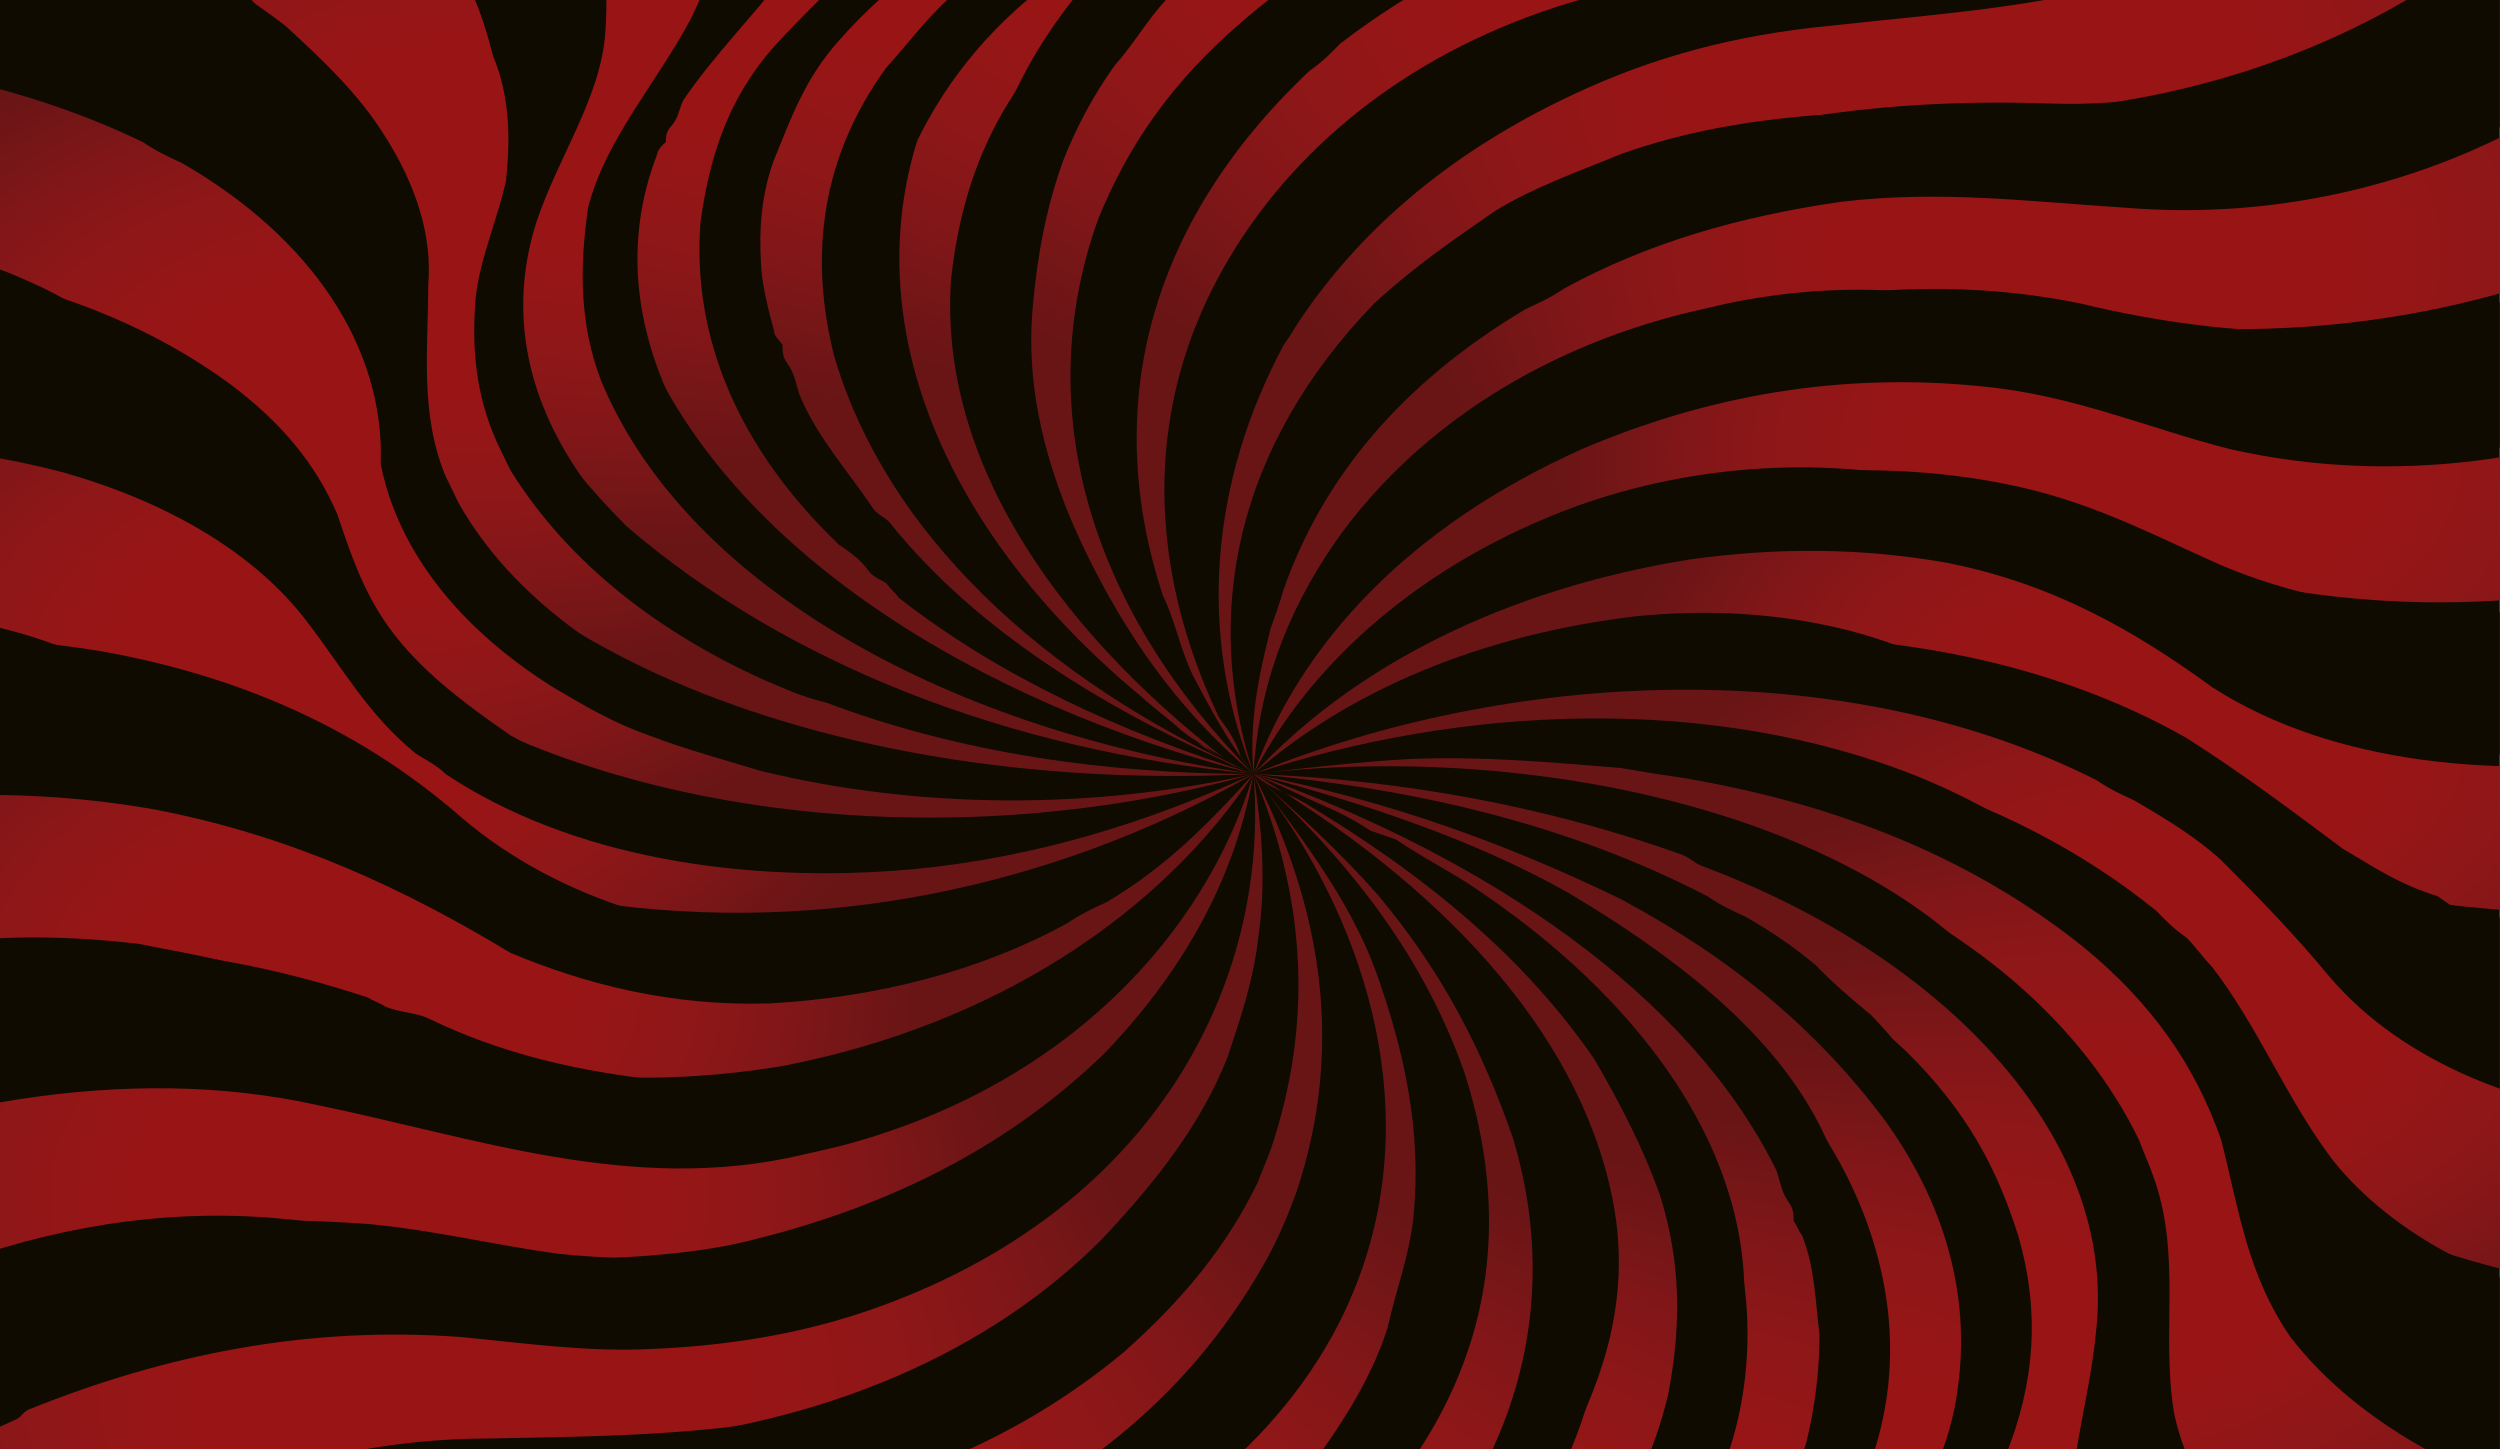 <?xml version="1.0" encoding="utf-8"?>
<!-- Generator: Adobe Illustrator 25.2.0, SVG Export Plug-In . SVG Version: 6.00 Build 0)  -->
<svg version="1.1" xmlns="http://www.w3.org/2000/svg" xmlns:xlink="http://www.w3.org/1999/xlink" x="0px" y="0px"
	 viewBox="0 0 1749.45 1014.13" style="enable-background:new 0 0 1749.45 1014.13;" xml:space="preserve">
<rect x="0" y="0" width="1749.45" height="1014.13" fill="#808080" stroke="none"/>
<style type="text/css">
	.st0{display:none;}
	.st1{display:inline;}
	.st2{display:inline;clip-path:url(#SVGID_2_);fill:#FFFFFF;}
	.st3{display:inline;clip-path:url(#SVGID_2_);}
	.st4{fill:#FFFFFF;}
	.st5{clip-path:url(#SVGID_4_);}
	.st6{fill:#A51E1E;}
	.st7{fill:#100B00;}
	.st8{clip-path:url(#SVGID_6_);}
	.st9{fill:url(#SVGID_7_);}
	.st10{fill:url(#SVGID_8_);}
	.st11{fill:url(#SVGID_9_);}
	.st12{fill:url(#SVGID_10_);}
	.st13{fill:url(#SVGID_11_);}
	.st14{fill:url(#SVGID_12_);}
	.st15{fill:url(#SVGID_13_);}
	.st16{fill:url(#SVGID_14_);}
	.st17{fill:url(#SVGID_15_);}
	.st18{fill:url(#SVGID_16_);}
	.st19{fill:url(#SVGID_17_);}
	.st20{fill:url(#SVGID_18_);}
	.st21{fill:url(#SVGID_19_);}
	.st22{fill:url(#SVGID_20_);}
	.st23{fill:url(#SVGID_21_);}
	.st24{fill:url(#SVGID_22_);}
	.st25{fill:url(#SVGID_23_);}
	.st26{fill:url(#SVGID_24_);}
	.st27{fill:url(#SVGID_25_);}
	.st28{fill:url(#SVGID_26_);}
	.st29{fill:url(#SVGID_27_);}
	.st30{fill:url(#SVGID_28_);}
	.st31{fill:url(#SVGID_29_);}
	.st32{fill:url(#SVGID_30_);}
	.st33{fill:url(#SVGID_31_);}
</style>
<g id="beige">
</g>
<g id="Layer_1">
	<g class="st0">
		<defs>
			<circle id="SVGID_1_" cx="-4004.23" cy="474.09" r="306.14"/>
		</defs>
		<use xlink:href="#SVGID_1_"  style="display:inline;overflow:visible;fill:#FFFFFF;"/>
		<clipPath id="SVGID_2_" class="st1">
			<use xlink:href="#SVGID_1_"  style="overflow:visible;"/>
		</clipPath>
		<circle class="st2" cx="-4004.23" cy="474.09" r="362.57"/>
		<g class="st3">
			<g>
				<path class="st4" d="M-3642.1,452.45c0.59,15.33,0.59,30.65,0,45.98c-2.35,1.7-4.12,5.11-6.47,7.66
					c-25.89,29.8-55.91,47.68-88.27,47.68c-11.18-0.85-22.36-1.7-33.54-6.81c-14.12-6.81-27.66-16.18-38.84-30.65
					c-2.94-4.26-5.88-8.51-8.83-12.77c-5.3-9.37-9.42-18.73-13.53-28.95c-7.65-17.03-17.07-28.95-28.84-40.02
					c-14.12-12.77-30.01-17.88-45.9-19.58c-36.49-2.55-71.21,22.14-97.69,57.9c2.94-4.26,5.3-8.51,8.83-12.77
					c2.35-2.55,4.12-5.11,6.47-7.66c38.84-46.83,93.57-64.71,139.47-28.1c7.06,5.96,14.12,12.77,20.01,21.29
					c7.06,11.07,12.36,22.14,18.83,33.21c20.01,34.91,51.2,47.68,81.21,43.42C-3695.06,517.16-3664.46,489.91-3642.1,452.45
					L-3642.1,452.45z"/>
			</g>
			<g>
				<path class="st4" d="M-3642.1,453.3c-33.54,49.38-83.56,78.33-132.41,60.45c-2.35-0.85-4.12-1.7-6.47-2.55
					c-11.77-5.96-21.77-13.62-31.78-23.84c-13.53-14.47-21.77-33.21-32.95-50.23c-9.42-13.62-21.19-22.99-33.54-28.95
					c-24.13-11.07-49.43-6.81-72.38,7.66c-6.47,4.26-12.36,8.51-18.83,14.47c-12.95,12.77-24.13,26.39-33.54,44.27
					c1.18-3.41,2.94-6.81,5.3-9.37c1.18-1.7,1.18-3.41,2.35-5.11c28.84-47.68,70.03-76.63,114.16-68.12
					c14.71,3.41,27.07,10.22,40.02,22.14c10.59,10.22,17.07,22.99,25.3,35.76c24.13,35.76,58.85,46.83,92.39,35.76
					c31.19-11.07,58.26-35.76,77.09-71.52c1.18,1.7,1.77,4.26,1.77,6.81c0,1.7,0,2.55,0,4.26
					C-3643.86,434.57-3643.28,443.93-3642.1,453.3L-3642.1,453.3z"/>
			</g>
			<g>
				<path class="st4" d="M-3642.1,499.28c-1.18,17.03-2.94,34.06-6.47,51.09c-27.66,27.25-60.61,43.42-94.74,38.31
					c-30.01-5.11-58.26-26.39-74.74-64.71c-1.18-2.55-1.77-5.11-2.94-7.66c-7.65-27.25-20.01-49.38-37.07-65.56
					c-22.36-19.58-47.08-26.39-72.38-22.14c-12.36,2.55-24.13,7.66-35.9,13.62c-4.71,2.55-9.42,5.11-14.12,9.37
					c-8.24,8.51-17.07,12.77-23.54,22.99c21.19-27.25,46.49-45.13,75.32-52.79c1.18,0,2.94,0,4.12,0
					c40.02-9.37,80.62,10.22,105.93,57.05c9.42,17.88,16.48,36.61,28.84,51.09c9.42,10.22,18.83,17.03,30.01,22.14
					c12.95,5.11,25.89,6.81,39.43,4.26s26.48-7.66,38.84-16.18C-3666.81,529.08-3653.87,515.45-3642.1,499.28L-3642.1,499.28z"/>
			</g>
			<g>
				<path class="st4" d="M-3647.4,412.43c-5.88,8.51-11.77,17.03-18.24,25.54c-7.06,8.51-14.71,16.18-22.95,22.99
					c-18.83,15.33-38.84,23.84-60.02,25.54c-19.42,1.7-37.66-5.11-55.32-16.18c-2.94-1.7-5.3-5.11-8.24-6.81
					c-4.71-3.41-8.83-8.51-12.95-13.62c-9.42-11.07-15.89-23.84-25.3-34.91c-4.71-5.11-9.42-8.51-14.12-12.77
					c-17.65-12.77-37.07-15.33-57.08-10.22c-34.72,10.22-63.56,40.87-82.39,82.59c12.36-28.95,28.25-54.49,49.43-71.52
					c1.18-0.85,1.77-2.55,2.94-3.41c7.65-5.11,14.12-11.07,22.36-14.47c2.35-0.85,4.12-0.85,6.47-2.55
					c1.18-0.85,2.35-0.85,3.53-0.85c1.18-0.85,1.77-1.7,2.94-1.7c23.54-6.81,46.49-3.41,67.67,11.92
					c12.36,9.37,21.19,23.84,32.37,36.61c28.25,32.35,65.91,35.76,98.28,17.03c22.95-13.62,42.96-34.06,58.26-63.86
					c1.18-1.7,1.77-2.55,2.94-4.26c1.77,5.96,3.53,11.07,4.71,17.03c0,0.85,1.18,1.7,1.18,2.55c0.59,3.41,1.18,5.96,1.77,9.37
					C-3648.57,408.17-3647.4,409.87-3647.4,412.43L-3647.4,412.43z"/>
			</g>
			<g>
				<path class="st4" d="M-3647.98,547.81c-2.94,18.73-8.24,35.76-13.53,52.79c-13.53,11.07-28.25,17.88-44.14,22.14
					c-19.42,5.11-37.66,3.41-55.91-4.26c-25.3-11.07-47.08-33.21-59.44-67.26c-5.3-15.33-8.24-31.5-14.71-46.83
					c-5.3-12.77-11.77-22.99-20.01-32.35c-11.77-13.62-24.13-22.14-38.84-28.1c-38.25-13.62-77.68-0.85-109.46,30.65
					c12.95-15.33,28.25-25.54,44.14-33.21c15.89-7.66,32.37-11.92,48.84-10.22c9.42,0.85,18.83,2.55,28.25,5.96
					c6.47,2.55,12.95,5.96,18.83,10.22c4.71,4.26,10,6.81,14.71,11.92c4.71,4.26,8.83,9.37,12.95,14.47
					c2.94,4.26,5.88,8.51,8.83,13.62c2.94,4.26,4.71,9.37,7.06,14.47c5.88,12.77,10,23.84,15.3,36.61
					c13.53,28.95,33.54,45.13,56.49,50.23c2.94,0.85,6.47,1.7,9.42,2.55c8.83,0.85,17.07,0,25.89-0.85
					c5.88-0.85,10.59-3.41,16.48-5.96C-3678.58,577.61-3662.7,564.84-3647.98,547.81L-3647.98,547.81z"/>
			</g>
			<g>
				<path class="st4" d="M-3658.58,371.56c-8.24,16.18-17.07,29.8-28.84,41.72c-1.18,1.7-1.77,3.41-2.94,4.26
					c-4.71,3.41-8.24,8.51-12.95,11.92s-8.83,6.81-13.53,10.22c-18.83,11.07-38.25,17.88-58.26,15.33
					c-18.24-2.55-35.9-10.22-51.79-26.39c-11.77-11.92-20.6-25.54-32.37-35.76c-7.65-6.81-15.3-9.37-23.54-12.77
					c-11.77-4.26-22.95-2.55-34.72-0.85c-4.12,0.85-8.24,2.55-12.36,4.26c-32.37,14.47-58.26,48.53-74.15,91.1
					c2.94-9.37,6.47-17.03,10.59-25.54c0.59-1.7,1.18-3.41,1.77-5.11c17.07-32.35,37.07-57.9,62.97-71.52
					c24.13-12.77,50.02-13.62,74.15,0c5.3,3.41,10.59,7.66,15.89,11.92c8.24,8.51,14.71,17.88,23.54,24.69
					c40.02,32.35,88.86,13.62,121.23-30.65c1.77-2.55,2.94-5.11,5.3-7.66c1.18-0.85,1.77-2.55,2.35-4.26
					c1.18-0.85,1.77-1.7,2.94-3.41c4.12-7.66,8.24-14.47,11.77-22.99C-3667.4,351.13-3662.11,360.49-3658.58,371.56L-3658.58,371.56
					z"/>
			</g>
			<g>
				<path class="st4" d="M-3660.34,595.49h0.59c-1.18,2.55-1.77,5.96-2.94,9.37c-5.3,15.33-11.77,29.8-18.24,43.42
					c-24.72,11.92-50.61,16.18-77.09,7.66c-2.35-0.85-4.12-1.7-6.47-2.55c-29.42-12.77-54.73-41.72-65.91-83.44
					c-2.35-9.37-4.12-18.73-5.88-28.95c-2.35-9.37-5.3-17.88-8.83-26.39c-2.94-5.96-5.3-11.92-8.83-17.03
					c-1.18-1.7-2.94-3.41-4.12-5.96c-11.77-15.33-24.72-28.1-39.43-34.91c-8.83-3.41-17.65-5.96-26.48-7.66
					c-15.89-1.7-31.19,0-47.08,5.96c-11.77,5.11-22.95,10.22-32.95,19.58c2.35-2.55,4.71-4.26,7.65-5.96
					c1.18-0.85,2.35-2.55,3.53-3.41c2.35-1.7,5.3-3.41,7.65-5.11c2.35-0.85,5.3-2.55,7.65-4.26c26.48-14.47,54.14-17.88,82.39-8.51
					c24.72,9.37,45.31,26.39,61.2,56.2c8.83,17.03,14.12,35.76,20.01,54.49c7.06,19.58,17.07,34.06,30.01,46.83
					c10,8.51,19.42,14.47,30.6,17.88c27.66,8.51,54.73,1.7,79.44-17.03c1.18-0.85,2.35-0.85,3.53-1.7
					C-3666.81,600.6-3663.28,598.89-3660.34,595.49L-3660.34,595.49z"/>
			</g>
			<g>
				<path class="st4" d="M-3673.88,331.54c-14.12,29.8-31.78,55.34-54.14,73.22c-1.18,0.85-2.35,0.85-3.53,1.7
					c-20.6,16.18-43.55,20.43-65.91,17.03c-7.65-0.85-14.71-4.26-21.77-7.66c-15.3-7.66-27.07-22.99-41.19-35.76
					c-10.59-9.37-22.36-12.77-34.72-14.47c-22.95-1.7-44.72,7.66-63.56,27.25c-1.77,2.55-2.94,4.26-5.3,5.96
					c-1.18,0.85-1.77,2.55-2.35,3.41c-1.18,0.85-1.77,1.7-2.94,2.55c-15.3,19.58-26.48,43.42-34.72,69.82
					c14.12-55.34,44.72-103.02,84.74-120.05c2.35-0.85,4.12-1.7,6.47-2.55c22.95-7.66,45.9-3.41,66.5,11.92
					c1.77,1.7,3.53,2.55,5.3,4.26c23.54,24.69,51.79,31.5,78.86,20.43c30.6-13.62,55.91-44.27,71.21-84.29
					c0.59,1.7,1.77,2.55,2.94,4.26c1.18,2.55,2.35,4.26,3.53,6.81c0.59,0.85,1.18,0.85,1.77,1.7
					C-3679.76,322.18-3676.82,327.29-3673.88,331.54L-3673.88,331.54z"/>
			</g>
			<g>
				<path class="st4" d="M-3678,639.76c-7.65,19.58-17.65,35.76-28.25,51.94c-30.6,7.66-62.97,4.26-91.21-20.43
					c-15.89-13.62-28.25-32.35-37.07-55.34c-7.06-19.58-8.83-40.02-12.95-61.3c-5.88-33.21-21.19-58.75-41.78-75.78
					c-32.37-26.39-69.44-27.25-103.57-11.07c-2.35,1.7-4.71,3.41-7.65,4.26c-1.18,0.85-2.35,1.7-3.53,2.55
					c6.47-5.11,12.95-8.51,19.42-11.92c5.3-2.55,10.59-3.41,15.89-5.96c36.49-11.92,72.97-3.41,103.57,28.95
					c1.77,2.55,3.53,4.26,5.3,5.96c11.18,14.47,20.01,31.5,26.48,51.09c5.88,19.58,8.24,39.17,16.48,57.9
					c5.88,11.92,11.18,21.29,18.83,29.8c11.77,12.77,23.54,21.29,38.25,24.69c1.77,0.85,3.53,2.55,5.88,2.55
					C-3727.43,662.75-3701.53,656.79-3678,639.76L-3678,639.76z"/>
			</g>
			<g>
				<path class="st4" d="M-3695.06,293.23c-7.06,22.99-18.24,41.72-31.78,58.75c-1.18,1.7-1.18,3.41-2.35,4.26
					c-18.24,20.43-38.25,34.91-60.61,39.17c-12.95,2.55-25.89,1.7-38.25-3.41c-5.88-2.55-11.77-5.11-17.65-9.37
					c-8.83-6.81-16.48-14.47-25.3-20.43c-1.77-0.85-3.53-0.85-5.3-2.55c-1.18-0.85-1.77-0.85-2.94-0.85
					c-0.59-0.85-1.77-1.7-2.35-1.7c-17.65-6.81-35.31-4.26-51.79,4.26c-34.72,18.73-59.44,63.01-70.62,113.24
					c3.53-19.58,9.42-36.61,15.89-54.49c1.18-3.41,2.94-5.96,4.12-9.37c18.83-39.17,43.55-65.56,75.91-74.08
					c14.71-3.41,29.42-2.55,43.55,3.41c11.18,5.11,21.19,14.47,32.37,19.58c24.72,10.22,50.02,3.41,71.79-15.33
					c20.6-18.73,35.31-44.27,45.31-74.93C-3708.6,277.05-3702.12,285.56-3695.06,293.23L-3695.06,293.23z"/>
			</g>
			<g>
				<path class="st4" d="M-3701.53,681.48c-10,18.73-22.36,34.06-35.31,47.68c-41.78,2.55-85.33-21.29-107.69-75.78
					c-0.59-2.55-1.77-5.11-2.94-7.66c-3.53-9.37-5.3-19.58-7.65-29.8c-2.94-17.03-1.77-33.21-4.71-50.23
					c-8.83-47.68-35.31-80.89-67.09-93.66c-2.35-0.85-4.12-1.7-6.47-2.55c-24.13-7.66-48.25-5.96-70.62,5.11
					c32.37-17.88,70.03-19.58,102.39,0.85c2.35,1.7,4.12,2.55,6.47,4.26c11.77,9.37,22.36,20.43,31.78,34.91
					c15.3,25.54,21.77,55.34,27.07,88.55c1.18,11.07,4.71,19.58,8.83,28.95c6.47,13.62,12.95,23.84,22.36,33.21
					c14.71,14.47,29.42,22.99,46.49,25.54C-3739.2,693.4-3719.78,690.85-3701.53,681.48L-3701.53,681.48z"/>
			</g>
			<g>
				<path class="st4" d="M-3720.37,257.47c-14.71,53.64-45.31,98.77-87.09,110.69c-1.18,0-2.35,0-3.53,0
					c-14.71,4.26-29.42,2.55-43.55-4.26c-12.95-6.81-24.13-17.03-37.66-20.43c-11.77-1.7-22.95-1.7-34.13,2.55
					c-41.19,17.03-69.44,69.82-77.68,128.57c4.71-48.53,21.77-91.96,48.84-123.46c7.65-7.66,15.3-13.62,23.54-19.58
					c8.83-5.96,18.83-8.51,28.25-9.37c15.3-2.55,30.6,0.85,45.31,8.51c19.42,11.07,40.02,8.51,58.85-3.41
					c0.59-0.85,1.77-1.7,2.35-2.55c25.89-17.03,44.14-51.94,53.55-89.4C-3735.67,242.99-3728.02,250.66-3720.37,257.47
					L-3720.37,257.47z"/>
			</g>
			<g>
				<path class="st4" d="M-3729.78,718.95c-12.36,16.18-26.48,29.8-41.19,41.72c-50.02-5.96-98.86-60.45-102.39-136.23
					c0.59-26.39,0.59-52.79-8.24-77.48c-3.53-8.51-6.47-17.03-11.18-24.69c-5.88-8.51-11.18-16.18-18.24-23.84
					c-28.25-27.25-61.2-34.06-92.98-23.84c27.66-11.07,57.67-8.51,84.74,5.96c2.35,1.7,4.12,2.55,6.47,4.26
					c17.07,11.92,31.78,28.95,42.96,52.79c7.65,16.18,11.77,32.35,13.53,50.23c2.94,26.39,4.12,51.94,14.71,74.93
					c13.53,28.95,32.37,45.98,54.73,54.49C-3768.03,724.06-3748.61,724.91-3729.78,718.95L-3729.78,718.95z"/>
			</g>
			<g>
				<path class="st4" d="M-3749.79,224.26c-4.71,17.88-8.83,34.91-16.48,51.94c-4.12,7.66-7.06,14.47-11.18,21.29
					c-8.83,13.62-18.24,25.54-30.01,34.06c-5.3,3.41-10,6.81-15.3,9.37c-11.77,5.11-22.95,6.81-34.72,5.96
					c-12.95-0.85-24.72-9.37-37.66-13.62c-32.37-10.22-62.97,11.07-82.98,47.68c-1.18,2.55-2.35,5.11-4.12,7.66
					c-12.95,27.25-19.42,55.34-21.77,86c1.18-69.82,30.01-140.49,78.27-161.77c2.35-0.85,4.12-1.7,6.47-2.55
					c11.77-4.26,22.95-3.41,34.72-1.7c9.42,2.55,18.83,5.96,28.25,5.11c8.24-0.85,16.48-3.41,24.72-7.66
					c12.95-7.66,24.13-19.58,33.54-35.76c5.3-10.22,10.59-20.43,14.12-32.35c3.53-11.07,5.88-22.14,8.24-34.06
					c3.53,3.41,7.06,5.96,10.59,9.37c3.53,2.55,6.47,5.11,10,7.66C-3753.32,221.71-3751.56,222.56-3749.79,224.26L-3749.79,224.26z"
					/>
			</g>
			<g>
				<path class="st4" d="M-3762.15,751.3c-14.12,14.47-30.01,25.54-45.9,34.91c-10-4.26-20.01-9.37-29.42-16.18
					c-1.18-0.85-1.77-2.55-2.94-3.41c-15.3-11.07-26.48-28.1-36.49-47.68c-15.89-33.21-18.83-71.52-14.71-109.84
					c1.77-13.62,0.59-26.39-1.77-40.02c-3.53-17.88-9.42-34.06-18.24-47.68c-9.42-13.62-19.42-24.69-31.19-32.35
					c-12.36-7.66-24.72-12.77-37.66-14.47c-7.65-0.85-15.89-1.7-23.54,0c39.43-9.37,81.8,7.66,109.46,51.94
					c1.18,2.55,2.35,5.11,4.12,7.66c15.3,28.1,20.01,63.01,18.83,97.06c-0.59,16.18,2.35,32.35,7.65,47.68
					c3.53,8.51,7.06,17.03,11.77,24.69c7.65,12.77,17.07,22.14,27.07,30.65c9.42,6.81,18.83,11.07,29.42,14.47
					C-3784.51,752.15-3773.33,753.01-3762.15,751.3L-3762.15,751.3z"/>
			</g>
			<g>
				<path class="st4" d="M-3783.92,193.61c-4.12,37.46-15.3,73.22-35.31,98.77c-3.53,5.11-6.47,9.37-10.59,12.77
					c-4.71,4.26-9.42,8.51-14.12,11.92c-5.88,4.26-11.77,5.96-18.24,7.66c-8.24,3.41-16.48,3.41-24.72,2.55
					c-7.65-1.7-15.3-5.11-22.95-5.96c-10-0.85-19.42,0-28.84,4.26c-1.77,0.85-3.53,1.7-5.3,2.55
					c-16.48,10.22-30.6,26.39-41.19,49.38c-1.77,4.26-3.53,7.66-4.71,12.77c-10,26.39-14.12,55.34-14.12,84.29
					c-1.77-34.91,2.35-70.67,13.53-102.17c11.77-33.21,31.19-59.6,55.91-71.52c7.06-3.41,14.12-5.96,21.77-6.81
					c10.59-0.85,21.19,0.85,31.78-0.85c23.54-4.26,42.96-25.54,54.73-54.49c0.59-2.55,1.77-5.11,2.94-7.66
					c6.47-17.88,8.83-37.46,10.59-57.05c2.35,2.55,5.3,4.26,8.24,5.96C-3798.04,185.09-3790.98,189.35-3783.92,193.61
					L-3783.92,193.61z"/>
			</g>
			<g>
				<path class="st4" d="M-3798.63,778.55h0.59c-15.3,11.92-32.37,21.29-49.43,26.39c-6.47-2.55-11.77-8.51-17.65-12.77
					c-2.35-1.7-4.12-4.26-6.47-5.96c-25.3-25.54-41.19-62.16-44.14-104.73c-0.59-9.37-0.59-18.73,0-28.1
					c1.18-11.92,2.94-22.99,4.71-34.06c3.53-17.03,3.53-34.06,0-51.09c-0.59-2.55-1.18-5.11-1.77-7.66
					c-7.65-31.5-24.72-55.34-45.31-69.82c-14.71-10.22-30.01-15.33-45.9-16.18c10-0.85,18.83,0.85,28.84,3.41
					c2.35,0.85,4.71,1.7,7.65,2.55c21.77,7.66,40.6,22.99,55.32,47.68c1.18,2.55,2.35,5.11,4.12,7.66
					c8.83,16.18,14.12,34.06,17.07,54.49c2.35,19.58,0,37.46-1.18,56.2c-4.12,50.23,19.42,97.06,50.61,116.65
					c2.35,0.85,4.12,2.55,6.47,4.26C-3823.35,774.29-3810.99,777.7-3798.63,778.55L-3798.63,778.55z"/>
			</g>
			<g>
				<path class="st4" d="M-3836.88,800.69c-16.48,8.51-32.95,15.33-50.61,17.88c-22.36-17.88-39.43-47.68-48.84-82.59
					c-4.71-18.73-6.47-39.17-5.3-58.75c1.18-22.14,8.24-41.72,12.95-63.01c2.94-15.33,3.53-30.65,0.59-46.83
					c-0.59-2.55-1.18-5.11-1.77-7.66c0-0.85-0.59-2.55-1.18-3.41c0-1.7,0-2.55-0.59-4.26c-13.53-41.72-41.78-69.82-72.38-77.48
					c18.24,2.55,35.31,11.07,51.79,25.54c20.01,17.88,34.13,43.42,40.6,75.78c4.12,20.43,4.71,40.87,0.59,61.3
					c-4.12,17.03-6.47,34.91-5.3,52.79c2.35,30.65,13.53,57.05,30.01,77.48c1.77,1.7,3.53,3.41,5.3,5.96
					C-3866.9,787.06-3852.77,796.43-3836.88,800.69L-3836.88,800.69z"/>
			</g>
			<g>
				<path class="st4" d="M-3822.17,166.36c0.59,34.06-6.47,67.26-20.6,96.21c-4.12,7.66-8.24,14.47-13.54,21.29
					c-7.06,7.66-13.53,14.47-21.77,19.58c-9.42,5.96-19.42,9.37-29.42,8.51c-12.36,0-25.3-1.7-37.66,3.41
					c-1.77,0.85-3.53,1.7-5.3,2.55c-42.37,23.84-60.61,95.36-53.55,156.66c-7.65-48.53-2.35-101.32,19.42-142.19
					c12.36-22.99,27.66-39.17,47.08-46.83c10.59-3.41,21.19-5.96,31.78-9.37c16.48-5.96,29.42-21.29,38.84-41.72
					c1.18-2.55,1.77-5.11,2.94-7.66c9.42-24.69,11.18-51.94,9.42-78.33C-3843.95,155.29-3833.35,161.25-3822.17,166.36
					L-3822.17,166.36z"/>
			</g>
			<g>
				<path class="st4" d="M-3863.95,143.37c4.71,38.31,1.18,78.33-15.3,112.39c-1.77,2.55-2.94,5.11-4.12,7.66
					c-14.71,25.54-36.49,40.02-59.44,39.17c-17.07,3.41-32.37,15.33-44.14,34.06c-3.53,5.96-7.06,11.92-9.42,18.73
					c-2.94,7.66-4.71,14.47-7.06,22.14c-7.65,31.5-7.65,65.56-0.59,97.06c-15.3-54.49-10.59-120.05,17.07-165.18
					c7.65-11.92,16.48-21.29,26.48-28.1c18.83-12.77,39.43-18.73,52.37-45.13c15.89-33.21,16.48-73.22,7.06-108.13
					C-3888.67,132.31-3876.9,139.97-3863.95,143.37L-3863.95,143.37z"/>
			</g>
			<g>
				<path class="st4" d="M-3877.49,816.86c-2.35,0-4.12,1.7-6.47,2.55c-14.71,5.11-28.84,6.81-43.55,8.51
					c-1.77-3.41-4.12-5.11-6.47-7.66c-16.48-22.14-28.25-48.53-33.54-80.89c-4.71-28.1-2.94-56.2,4.71-82.59
					c4.71-15.33,11.77-28.95,15.89-45.13c5.88-23.84,4.12-50.23-4.12-73.22c-11.18-30.65-31.19-52.79-52.96-63.86
					c25.89,9.37,48.84,30.65,64.14,64.71c10.59,24.69,15.3,51.09,12.36,79.18c-1.77,17.88-8.24,32.35-12.36,48.53
					C-3954.58,731.72-3919.27,798.13-3877.49,816.86L-3877.49,816.86z"/>
			</g>
			<g>
				<path class="st4" d="M-3908.68,126.35c7.06,27.25,10,56.2,5.3,86c-0.59,3.41-1.18,5.96-1.77,9.37
					c-4.12,19.58-11.18,36.61-21.77,51.09c-7.65,10.22-15.89,17.03-25.89,21.29c-7.65,2.55-15.3,5.11-22.36,10.22
					c-8.24,5.96-14.71,14.47-21.19,23.84c-7.65,13.62-12.95,28.95-15.89,45.98c-1.77,10.22-2.35,19.58-2.94,29.8
					c0,24.69,4.12,48.53,11.18,70.67c-16.48-41.72-22.36-93.66-9.42-139.64c9.42-33.21,28.25-56.2,49.43-73.22
					c10-8.51,17.65-21.29,22.95-35.76c0.59-1.7,0-2.55,0.59-4.26c4.71-13.62,5.88-28.95,5.3-43.42
					c-1.18-22.99-7.06-44.27-15.89-63.01C-3936.93,118.68-3922.8,122.09-3908.68,126.35L-3908.68,126.35z"/>
			</g>
			<g>
				<path class="st4" d="M-3919.27,827.93h0.59c-15.89,3.41-31.78,5.11-47.67,5.11c-19.42-26.39-31.78-63.01-33.54-101.32
					c-1.18-23.84,1.77-47.68,10-68.97c5.88-14.47,12.36-26.39,19.42-39.17c11.18-21.29,14.12-48.53,9.42-74.08
					c-6.47-32.35-22.95-58.75-42.96-74.93c5.88,4.26,11.77,8.51,17.65,14.47c1.18,0.85,2.35,1.7,3.53,2.55
					c20.6,22.14,34.72,51.94,38.25,88.55c1.18,16.18,0.59,32.35-3.53,48.53c-3.53,13.62-9.42,24.69-14.71,36.61
					c-11.18,26.39-11.77,57.9-4.71,86c2.94,11.07,6.47,20.43,11.18,30.65c2.94,5.96,6.47,11.07,9.42,16.18
					C-3938.69,810.9-3929.28,819.42-3919.27,827.93L-3919.27,827.93z"/>
			</g>
			<g>
				<path class="st4" d="M-3956.93,115.28c11.18,22.99,17.07,50.23,18.24,77.48c0,16.18-1.77,32.35-5.88,47.68
					c-5.88,20.43-15.89,37.46-29.42,47.68c-8.83,6.81-18.24,11.92-25.89,21.29c-1.18,1.7-2.35,4.26-4.12,5.96
					c-16.48,24.69-21.77,58.75-18.83,91.96c2.35,24.69,9.42,46.83,18.83,67.26c-20.01-34.91-31.78-79.18-25.89-126.01
					c2.94-18.73,6.47-35.76,14.71-51.09c1.77-2.55,2.94-5.11,4.12-7.66c8.24-14.47,18.83-24.69,27.07-39.17
					c21.77-40.02,11.77-94.51-11.77-127.72c-1.77-2.55-3.53-4.26-5.3-7.66c-0.59-1.7-1.77-2.55-2.94-3.41
					c9.42-0.85,18.83,0,28.25,0.85C-3969.29,113.57-3963.41,114.43-3956.93,115.28L-3956.93,115.28z"/>
			</g>
			<g>
				<path class="st4" d="M-3960.46,833.89c-14.71,1.7-28.84,1.7-43.55,2.55c-3.53-6.81-7.65-12.77-10.59-20.43
					c-1.18-3.41-2.35-7.66-4.12-11.07c-10-27.25-14.71-57.9-11.77-88.55c1.18-14.47,4.71-27.25,8.24-40.02
					c7.65-25.54,23.54-40.87,36.49-60.45c11.18-17.88,15.3-41.72,12.95-65.56c-3.53-30.65-14.71-57.05-31.19-75.78
					c21.19,19.58,36.49,49.38,42.37,86c2.35,17.03,2.35,33.21-0.59,50.23c-4.12,21.29-13.53,37.46-24.72,52.79
					c-15.3,23.84-18.24,57.05-13.53,88.55c0.59,3.41,1.18,5.96,1.77,9.37C-3992.24,791.32-3978.12,816.86-3960.46,833.89
					L-3960.46,833.89z"/>
			</g>
			<g>
				<path class="st4" d="M-4004.01,474.58c15.89,27.25,25.89,62.16,27.07,97.92c0.59,30.65-5.88,61.3-20.01,86
					c-7.06,11.07-14.12,20.43-21.77,30.65c-3.53,5.96-7.06,11.07-9.42,18.73c-0.59,0.85-1.18,1.7-1.77,2.55
					c-4.12,14.47-7.06,29.8-5.88,45.13c2.35,32.35,14.71,61.3,31.78,80.89c-15.89,0.85-31.78-0.85-47.67-3.41
					c-17.65-38.31-24.72-89.4-9.42-132.82c2.94-7.66,6.47-15.33,10.59-22.14c5.3-8.51,11.77-16.18,18.83-19.58
					c21.19-11.92,37.66-36.61,44.14-68.12c1.18-5.96,1.77-11.92,2.35-18.73c1.18-11.92,0.59-23.84-1.18-35.76
					C-3989.3,512.9-3994.6,492.46-4004.01,474.58L-4004.01,474.58z"/>
			</g>
			<g>
				<path class="st4" d="M-4004.01,111.87c7.06,12.77,13.53,27.25,18.24,42.57c0.59,3.41,1.77,7.66,2.94,11.07
					c6.47,26.39,7.65,54.49,2.94,82.59c-5.3,28.95-16.48,51.94-32.95,70.67c-15.89,18.73-24.72,45.98-22.95,74.93
					c2.35,32.35,15.3,60.45,31.78,80.89c-19.42-19.58-35.31-46.83-41.78-81.74c-4.12-23.84-3.53-49.38,4.12-71.52
					c1.18-2.55,1.77-5.11,2.94-7.66c2.94-5.96,5.3-11.92,8.83-17.03c1.18-1.7,2.94-3.41,4.12-5.96c0.59-0.85,1.77-1.7,2.35-2.55
					c7.06-11.07,11.77-22.99,14.71-37.46c2.94-16.18,4.12-32.35,1.77-49.38c-5.3-36.61-20.01-66.41-40.6-86.85
					C-4032.85,112.72-4018.72,113.57-4004.01,111.87L-4004.01,111.87z"/>
			</g>
			<g>
				<path class="st4" d="M-4042.26,115.28c26.48,35.76,40.6,90.25,31.19,143.04c-5.3,27.25-15.89,49.38-28.25,69.82
					c-6.47,15.33-10.59,32.35-10,51.09c1.18,21.29,6.47,41.72,15.89,58.75c1.77,2.55,2.94,5.11,4.12,7.66
					c7.06,11.92,15.89,20.43,25.3,28.95c-27.07-17.88-49.43-50.23-57.67-92.81c-4.12-24.69-2.94-51.09,5.3-74.08
					c4.12-10.22,8.83-17.88,12.95-28.1c2.94-7.66,4.12-16.18,5.88-24.69c1.77-15.33,1.77-28.95-0.59-44.27
					c-7.06-40.87-26.48-71.52-51.2-90.25C-4073.45,117.83-4058.15,115.28-4042.26,115.28L-4042.26,115.28z"/>
			</g>
			<g>
				<path class="st4" d="M-4081.1,121.24c26.48,28.1,43.55,75.78,42.96,123.46c-0.59,19.58-4.12,37.46-10,55.34
					c-0.59,0.85-1.18,2.55-1.77,3.41c-1.18,2.55-1.18,5.96-2.35,8.51c-7.06,14.47-10.59,29.8-12.36,46.83
					c-0.59,11.92,0.59,23.84,2.94,35.76c8.83,39.17,31.78,66.41,57.67,80.04c-32.95-12.77-63.56-45.98-74.15-95.36
					c-2.94-14.47-3.53-29.8-2.94-45.13c1.18-18.73,8.24-34.91,12.95-52.79c13.53-60.45-15.89-123.46-54.73-145.6
					c-2.35-0.85-5.3-2.55-7.65-4.26c16.48-5.96,32.95-8.51,49.43-11.07V121.24L-4081.1,121.24z"/>
			</g>
			<g>
				<path class="st4" d="M-4120.53,129.75c7.65,7.66,15.3,15.33,22.36,24.69c14.71,22.14,25.3,46.83,30.01,77.48
					c2.94,19.58,2.94,39.17-1.18,57.9c-6.47,31.5-17.65,62.16-10,95.36c0.59,2.55,1.18,5.11,1.77,7.66
					c11.77,45.13,42.37,72.37,73.56,81.74c-19.42-3.41-37.66-12.77-54.73-28.95c-17.65-17.88-30.01-40.87-37.07-68.97
					c-2.94-11.07-3.53-22.99-4.12-34.91c-0.59-18.73,4.71-35.76,7.65-54.49c2.94-23.84-0.59-45.98-7.65-66.41
					c-14.12-40.02-42.37-63.86-71.21-73.22C-4154.66,139.97-4138.18,132.31-4120.53,129.75L-4120.53,129.75z"/>
			</g>
			<g>
				<path class="st4" d="M-4160.55,143.37c5.88,4.26,11.77,7.66,17.65,12.77c4.12,4.26,8.24,8.51,12.36,12.77
					c7.06,7.66,11.77,17.03,17.65,26.39c8.83,16.18,14.71,34.06,18.24,53.64c2.94,17.03,2.94,34.06,1.77,51.09
					c-1.18,12.77-4.12,24.69-5.89,37.46c-4.12,38.31,7.06,74.08,26.48,98.77c19.42,24.69,43.55,34.91,68.26,38.31
					c-35.31,0-70.62-17.03-94.16-57.9c-1.18-2.55-2.35-5.11-4.12-7.66c-12.36-24.69-17.07-52.79-15.89-81.74
					c1.18-12.77,3.53-25.54,2.94-38.31c-0.59-9.37-1.77-18.73-3.53-28.1c-4.12-18.73-11.18-34.91-20.6-48.53
					c-19.42-26.39-44.72-40.87-70.62-42.57C-4194.68,157.85-4177.61,148.48-4160.55,143.37L-4160.55,143.37z"/>
			</g>
			<g>
				<path class="st4" d="M-4199.97,162.96c27.07,8.51,52.37,31.5,68.26,67.26c0.59,1.7,1.77,1.7,2.35,3.41
					c10.59,26.39,16.48,54.49,14.12,85.14c-1.18,11.92-2.94,24.69-2.35,36.61c0.59,15.33,2.94,29.8,7.65,43.42
					c19.42,56.2,64.73,79.18,105.93,75.78c-11.18,1.7-21.77,2.55-32.95,0.85c-7.65-0.85-15.3-3.41-22.95-5.96
					c-12.95-5.11-24.13-13.62-35.9-24.69c-22.36-22.14-36.49-54.49-40.02-92.81c-1.18-14.47,0-28.1-0.59-42.57
					c-0.59-8.51-1.77-16.18-3.53-24.69c-5.3-22.14-14.12-40.87-27.07-55.34c-22.95-25.54-50.61-34.91-78.86-32.35
					c6.47-6.81,13.53-12.77,20.6-18.73c1.18-0.85,2.35-0.85,3.53-1.7c7.06-6.81,14.71-9.37,21.77-14.47V162.96L-4199.97,162.96z"/>
			</g>
			<g>
				<path class="st4" d="M-4237.05,187.65c12.95,2.55,25.3,6.81,37.07,13.62c2.35,1.7,4.12,3.41,6.47,4.26
					c20.01,13.62,35.9,34.91,47.08,62.16c7.06,17.88,11.18,36.61,11.18,56.2c0.59,30.65,0.59,61.3,12.95,88.55
					c10,22.14,23.54,38.31,39.43,49.38c24.72,17.03,52.37,19.58,78.86,12.77c-20.6,6.81-41.78,8.51-63.56,2.55
					c-2.35-0.85-4.71-1.7-7.65-2.55c-21.77-8.51-40.6-23.84-55.32-48.53c-1.18-2.55-2.35-5.11-4.12-7.66
					c-13.53-25.54-18.83-55.34-20.01-86.85c-0.59-11.07-3.53-21.29-6.47-31.5c-4.12-11.07-8.83-21.29-14.71-30.65
					c-1.18-1.7-2.94-3.41-4.12-5.96c-27.07-35.76-64.73-43.42-98.86-34.06C-4265.88,213.19-4252.35,198.72-4237.05,187.65
					L-4237.05,187.65z"/>
			</g>
			<g>
				<path class="st4" d="M-4004.01,474.58c20.6,50.23,24.13,115.8-1.18,166.03c-1.77,2.55-2.94,5.11-4.12,7.66
					c-3.53,5.96-7.06,11.92-11.77,17.03c-7.65,7.66-14.71,14.47-22.95,21.29c-17.07,14.47-27.07,39.17-28.84,67.26
					c-1.18,28.1,4.71,56.2,15.89,79.18c-14.12-2.55-28.25-6.81-42.37-11.07c-10.59-39.17-11.18-83.44,4.12-121.76
					c11.18-27.25,29.42-44.27,51.2-50.23c7.06-1.7,12.36-6.81,18.83-11.92c8.83-8.51,15.3-19.58,20.6-32.35
					C-3988.12,564.84-3990.48,515.45-4004.01,474.58L-4004.01,474.58z"/>
			</g>
			<g>
				<path class="st4" d="M-4004.01,474.58c10.59,40.02,11.77,85.14,0,125.16c-5.88,20.43-15.3,38.31-27.07,52.79
					c-1.77,1.7-3.53,3.41-5.3,5.96c-1.77,1.7-4.12,3.41-5.88,5.11c-12.36,9.37-25.89,14.47-38.25,23.84
					c-14.71,11.92-24.72,31.5-29.42,54.49c-5.3,26.39-3.53,52.79,2.35,78.33c-1.77-0.85-3.53-0.85-5.3-1.7
					c-10.59-5.96-21.19-8.51-31.78-13.62c-2.94-32.35-1.77-65.56,8.83-95.36c11.77-33.21,33.54-57.9,58.85-63.01
					c14.71,0.85,28.84-5.11,41.78-17.03c6.47-5.96,11.18-12.77,15.89-21.29C-3998.13,569.95-3994.6,519.71-4004.01,474.58
					L-4004.01,474.58z"/>
			</g>
			<g>
				<path class="st4" d="M-4004.01,474.58c1.18,10.22,2.35,20.43,2.94,30.65c0.59,14.47-0.59,27.25-1.77,41.72
					c-0.59,3.41-1.18,6.81-1.77,11.07c-5.3,32.35-16.48,58.75-33.54,80.04c-11.18,13.62-23.54,22.14-38.25,27.25
					c-13.53,3.41-26.48,5.11-38.84,13.62c-8.83,6.81-16.48,16.18-22.95,28.1c-5.88,12.77-10.59,24.69-12.95,39.17
					c-2.94,17.88-4.12,35.76-2.35,53.64c-11.18-5.96-21.77-13.62-32.95-17.88c1.18-20.43,1.77-40.87,7.65-60.45
					c1.18-3.41,2.35-5.96,2.94-9.37c0.59-1.7,1.18-2.55,1.77-4.26s0.59-3.41,1.18-5.11c1.77-5.96,4.71-11.07,7.65-17.03
					c1.77-2.55,2.94-5.11,4.12-7.66c14.12-23.84,33.54-39.17,54.73-41.72c9.42-0.85,19.42,1.7,28.84,0.85c2.94,0,5.88-1.7,8.83-1.7
					c0.59,0,1.77-1.7,2.35-1.7C-4017.55,617.63-3996.36,539.29-4004.01,474.58L-4004.01,474.58z"/>
			</g>
			<g>
				<path class="st4" d="M-4004.01,474.58c1.77,38.31-3.53,76.63-17.65,110.69c-12.36,30.65-31.78,52.79-54.73,63.86
					c-2.35,0.85-4.12,1.7-6.47,2.55c-15.89,5.96-31.19,1.7-47.08,4.26c-12.95,2.55-24.72,11.07-34.72,23.84
					c-1.18,1.7-2.35,4.26-4.12,5.96c-0.59,0.85-1.18,2.55-1.77,3.41s-1.77,1.7-2.35,2.55c-13.53,23.84-21.19,52.79-22.36,82.59
					c-2.35-0.85-3.53-3.41-6.47-4.26c-1.18-0.85-2.35-2.55-3.53-3.41c-0.59-0.85-1.77,0-2.35-0.85c-1.18-0.85-2.35-2.55-3.53-3.41
					c-4.12-2.55-8.83-4.26-12.95-7.66c4.71-46.83,21.77-91.1,51.2-116.65c11.18-9.37,22.95-15.33,35.9-17.03
					c12.36-1.7,23.54,2.55,35.9,5.11c8.83,2.55,17.07,1.7,25.89-0.85c0.59,0,1.77-1.7,2.35-1.7c15.89-4.26,28.25-17.88,39.43-33.21
					C-4012.84,558.88-4004.01,517.16-4004.01,474.58L-4004.01,474.58z"/>
			</g>
			<g>
				<path class="st4" d="M-4004.01,474.58c-1.18,29.8-6.47,57.9-15.89,84.29c-0.59,1.7-1.77,2.55-2.35,4.26
					c-18.24,48.53-54.14,81.74-91.8,77.48c-18.83-1.7-38.25-10.22-57.08-0.85c-31.78,16.18-54.73,58.75-61.2,105.58
					c-8.24-7.66-16.48-15.33-25.89-20.43c7.65-40.87,24.13-74.93,48.84-100.47c5.88-5.96,11.77-9.37,17.65-13.62
					c5.3-3.41,10.59-4.26,15.89-6.81c19.42-6.81,38.84,0,57.08,8.51c12.95,6.81,26.48,5.96,39.43,1.7
					c10-4.26,18.83-9.37,27.66-17.88c3.53-4.26,6.47-7.66,10-11.07c3.53-4.26,6.47-8.51,9.42-13.62c1.18-2.55,2.35-5.11,4.12-7.66
					C-4014.02,536.74-4006.95,506.94-4004.01,474.58L-4004.01,474.58z"/>
			</g>
			<g>
				<path class="st4" d="M-4004.01,474.58c-5.3,39.17-16.48,75.78-35.9,105.58c-5.88,8.51-11.77,15.33-18.83,22.99
					c-11.77,11.92-22.95,17.88-36.49,22.14c-14.71,4.26-28.84,3.41-43.55-2.55c-8.24-3.41-16.48-7.66-25.3-10.22
					c-12.36-3.41-24.72-0.85-36.49,4.26c-10.59,5.11-20.6,12.77-29.42,22.99c-8.83,11.07-15.89,22.14-22.36,35.76
					c-5.88,11.92-8.83,24.69-12.95,37.46c-7.65-7.66-14.71-15.33-22.95-22.14c12.95-43.42,35.31-80.89,65.32-100.47
					c15.3-9.37,31.19-13.62,47.67-11.92c18.24,1.7,34.13,14.47,51.2,23.84c14.71,6.81,30.6,5.11,45.31-0.85
					c8.83-4.26,16.48-9.37,24.72-17.03c4.71-4.26,8.24-9.37,12.95-14.47c11.18-13.62,18.24-30.65,25.3-48.53
					c0.59-1.7,0.59-3.41,1.18-5.11C-4008.72,503.53-4007.54,488.21-4004.01,474.58L-4004.01,474.58z"/>
			</g>
			<g>
				<path class="st4" d="M-4004.01,474.58c-5.3,26.39-13.54,49.38-24.72,72.37c-12.36,22.99-26.48,39.17-43.55,51.94
					c-16.48,11.92-34.72,17.03-52.96,14.47c-14.12-1.7-27.07-9.37-40.02-18.73c-8.83-5.96-18.24-9.37-27.66-10.22
					c-25.89-2.55-51.2,11.92-70.62,36.61c-12.36,17.03-22.36,35.76-30.01,57.9c-4.71-5.96-8.83-12.77-14.12-17.03
					c-2.35-2.55-3.53-5.11-5.88-6.81c1.77-3.41,2.94-6.81,4.12-11.07c6.47-13.62,11.77-25.54,19.42-36.61
					c1.77-2.55,3.53-5.11,5.3-7.66c6.47-8.51,12.95-15.33,20.6-22.99c12.36-11.92,24.72-17.03,38.84-22.14
					c7.65-1.7,15.3-2.55,22.95-2.55c11.77,0.85,22.95,3.41,34.13,10.22c13.53,8.51,24.72,21.29,38.84,28.1
					c14.12,5.96,28.25,5.96,42.96,1.7c0.59,0,1.77-1.7,2.35-1.7c23.54-6.81,41.19-28.1,56.49-53.64
					C-4016.96,518.01-4009.9,496.72-4004.01,474.58L-4004.01,474.58z"/>
			</g>
			<g>
				<path class="st4" d="M-4004.01,474.58c-5.3,16.18-10,31.5-17.65,45.98c-0.59,1.7-1.18,3.41-1.77,5.11
					c-6.47,11.92-12.95,22.14-20.6,32.35c-3.53,4.26-7.06,8.51-11.18,12.77c-15.89,15.33-31.78,24.69-50.02,28.1
					c-23.54,4.26-46.49-3.41-66.5-23.84c-7.65-6.81-15.3-11.92-23.54-15.33c-12.95-5.11-25.3-5.11-38.25-3.41
					c-10.59,1.7-20.6,7.66-30.6,14.47c-3.53,2.55-7.65,5.11-11.18,8.51c-17.65,17.88-31.78,38.31-41.78,64.71
					c-0.59-0.85-1.18-0.85-1.77-1.7c-1.18-1.7-1.18-3.41-2.35-5.11c-4.71-6.81-8.83-12.77-12.95-20.43
					c17.65-39.17,42.96-69.82,73.56-85.14c30.6-13.62,62.97-11.92,91.21,15.33c14.12,13.62,25.89,28.1,42.37,32.35
					c0.59,0,1.77,1.7,2.35,1.7c20.01,4.26,40.02,1.7,58.26-11.07C-4038.14,550.36-4016.96,515.45-4004.01,474.58L-4004.01,474.58z"
					/>
			</g>
			<g>
				<path class="st4" d="M-4004.01,474.58c-16.48,45.98-43.55,86-78.27,103.02c-2.35,0.85-4.12,0.85-6.47,2.55
					c-1.18,0.85-2.35,0.85-3.53,0.85c-1.18,0.85-1.77,0.85-2.94,1.7c-6.47,2.55-12.95,2.55-19.42,3.41
					c-7.06,0-14.12-0.85-21.19-2.55c-11.18-3.41-21.19-8.51-31.19-17.03c-11.18-10.22-19.42-22.99-31.19-30.65
					c-20.6-13.62-43.55-15.33-65.91-6.81c-4.12,2.55-8.24,3.41-12.36,5.96c-24.72,15.33-45.31,40.87-60.02,73.22
					c-4.71-10.22-9.42-20.43-13.54-30.65c27.66-53.64,72.97-91.1,120.64-83.44c7.65,1.7,15.3,3.41,22.36,6.81
					c16.48,8.51,31.19,22.99,44.14,40.87c7.65,10.22,17.07,17.03,26.48,22.14c1.77,0.85,3.53,1.7,5.3,2.55
					c38.25,15.33,77.09-7.66,104.16-47.68c3.53-5.11,6.47-11.07,10-16.18c0.59-1.7,1.18-3.41,1.77-5.11
					C-4010.48,490.76-4008.13,482.25-4004.01,474.58L-4004.01,474.58z"/>
			</g>
			<g>
				<path class="st4" d="M-4004.01,474.58c-24.72,57.9-68.85,101.32-117.11,97.06c-20.6-1.7-40.02-11.92-55.91-32.35
					c-10.59-14.47-21.19-28.95-35.31-36.61c-7.65-4.26-15.3-7.66-23.54-9.37c-14.12-2.55-27.66-1.7-41.19,3.41
					c-30.6,11.92-55.91,39.17-74.15,74.93c-3.53-11.07-7.06-22.99-9.42-34.91c28.84-48.53,72.97-80.89,118.28-74.08
					c21.77,3.41,41.78,15.33,58.85,35.76c14.12,17.88,25.3,39.17,42.37,49.38c12.36,7.66,25.89,11.92,39.43,11.07
					C-4061.68,557.17-4026.37,520.56-4004.01,474.58L-4004.01,474.58z"/>
			</g>
			<g>
				<path class="st4" d="M-4004.01,474.58c-2.35,2.55-3.53,5.96-5.3,9.37c-14.71,24.69-31.19,44.27-51.2,57.9
					c-8.83,5.11-17.07,9.37-26.48,12.77c-13.53,4.26-25.89,4.26-39.43,1.7c-18.24-4.26-34.72-14.47-48.84-32.35
					c-7.06-8.51-11.77-19.58-18.24-28.1c-5.3-6.81-10.59-11.92-16.48-17.88c-8.24-6.81-15.89-11.07-25.3-14.47
					c-11.77-4.26-23.54-5.11-35.31-3.41c-14.71,3.41-28.84,7.66-42.37,18.73c-1.18,0.85-2.35,0.85-3.53,1.7
					c-17.65,13.62-31.78,32.35-44.72,53.64c-2.35-12.77-4.12-25.54-4.71-39.17c15.3-22.14,33.54-40.02,54.14-51.94
					c41.78-24.69,92.39-17.03,125.93,29.8c6.47,9.37,11.77,19.58,17.65,29.8c3.53,5.11,6.47,9.37,10,14.47
					c7.06,8.51,14.71,15.33,23.54,20.43c15.3,7.66,30.6,11.07,47.08,7.66C-4054.03,538.44-4025.2,510.34-4004.01,474.58
					L-4004.01,474.58z"/>
			</g>
			<g>
				<path class="st4" d="M-4004.01,475.44c-30.6,45.98-73.56,74.93-118.28,66.41c-20.6-4.26-38.25-16.18-54.14-35.76
					c-10-12.77-16.48-28.95-25.3-42.57c-6.47-8.51-12.95-16.18-20.6-22.14c-10-7.66-20.01-11.92-31.19-14.47
					c-7.06-1.7-14.71-0.85-21.77-0.85c-11.18,0.85-22.36,5.11-32.95,11.07c-22.36,11.92-42.37,32.35-57.67,58.75
					c-1.18-15.33-1.18-29.8,0-45.13c38.84-51.94,99.45-75.78,148.88-36.61c15.89,12.77,28.25,29.8,37.66,51.94
					c7.65,19.58,17.65,35.76,31.19,47.68c1.77,0.85,3.53,2.55,5.3,4.26c21.19,16.18,44.14,18.73,67.67,12.77
					c1.18,0,1.77-1.7,2.94-1.7c8.24-1.7,15.89-5.96,23.54-10.22c4.71-3.41,8.83-5.96,13.53-9.37c2.35-2.55,4.12-4.26,6.47-5.96
					c1.18-0.85,1.77-2.55,2.94-3.41s2.35-1.7,3.53-2.55c5.3-5.96,10-11.92,15.3-17.88
					C-4005.78,477.99-4005.19,477.14-4004.01,475.44L-4004.01,475.44z"/>
			</g>
			<g>
				<path class="st4" d="M-4004.01,474.58c-7.65,8.51-15.3,17.03-24.13,24.69c-15.3,12.77-30.6,20.43-47.67,26.39
					c-39.43,11.92-79.44-3.41-107.69-45.13c-10.59-16.18-17.07-34.91-27.07-51.09c-3.53-5.96-8.24-10.22-12.36-15.33
					c-8.83-9.37-18.24-14.47-28.25-18.73c-24.72-9.37-49.43-3.41-72.38,11.07c-15.89,11.07-30.6,24.69-42.37,43.42
					c0.59-17.03,2.35-34.91,6.47-51.09c14.71-16.18,30.6-27.25,48.84-33.21c5.3-2.55,9.42-4.26,14.71-5.11
					c40.02-9.37,80.62,10.22,104.16,60.45c4.71,11.07,7.65,22.99,12.36,34.06c9.42,22.14,21.77,38.31,37.66,49.38
					c24.72,17.88,51.2,20.43,78.27,11.92C-4041.09,508.64-4021.67,494.17-4004.01,474.58L-4004.01,474.58z"/>
			</g>
			<g>
				<path class="st4" d="M-4004.01,474.58c-32.37,31.5-70.62,51.09-111.22,40.02c-20.6-5.96-38.25-17.03-54.14-36.61
					c-8.24-10.22-15.3-21.29-20.6-34.91c-3.53-9.37-7.65-17.03-10-26.39c-0.59-2.55-2.35-4.26-3.53-5.96
					c-2.35-7.66-6.47-12.77-10.59-18.73c-4.71-6.81-10-11.92-15.89-17.03c-18.24-15.33-38.25-20.43-58.26-17.88
					c-26.48,4.26-51.79,18.73-71.79,43.42c2.94-18.73,8.24-35.76,13.54-52.79c31.19-23.84,68.26-31.5,102.98-16.18
					c31.78,14.47,56.49,51.94,65.32,97.92c4.12,11.07,8.83,21.29,14.71,31.5c8.24,13.62,17.65,24.69,28.84,32.35
					c10,6.81,19.42,11.92,30.6,14.47C-4068.16,516.3-4033.44,501.83-4004.01,474.58L-4004.01,474.58z"/>
			</g>
			<g>
				<path class="st4" d="M-4004.01,474.58c-12.36,9.37-24.72,18.73-38.25,23.84c-16.48,5.96-32.37,9.37-49.43,7.66
					c-7.65-0.85-14.12-3.41-21.77-5.11c-10.59-3.41-19.42-9.37-28.83-16.18c-23.54-19.58-39.43-51.09-50.02-86.85
					c-2.94-11.07-7.65-21.29-12.95-30.65c-4.71-8.51-10.59-14.47-16.48-21.29c-1.18-0.85-1.77-0.85-2.94-1.7
					c-12.95-13.62-27.07-18.73-42.37-20.43c-28.83-4.26-57.08,7.66-81.21,29.8c5.3-19.58,12.95-36.61,21.19-53.64
					c23.54-11.07,48.25-16.18,73.56-8.51c2.35,0.85,4.12,1.7,6.47,2.55c1.18,0,1.77,0.85,2.94,1.7c1.18,0,2.35,0,3.53,0.85
					c17.65,8.51,32.37,22.14,45.31,41.72c8.83,14.47,15.3,30.65,19.42,48.53c2.35,11.07,4.12,22.14,7.06,32.35
					c5.3,15.33,12.36,28.95,20.6,40.87C-4108.76,513.75-4048.74,509.49-4004.01,474.58L-4004.01,474.58z"/>
			</g>
			<g>
				<path class="st4" d="M-4004.01,474.58c-24.13,16.18-50.61,23.84-77.68,21.29c-21.19-2.55-40.6-11.92-58.85-30.65
					c-22.95-22.99-34.72-55.34-42.96-91.96c-3.53-17.03-9.42-31.5-18.24-44.27c-8.83-11.92-18.24-21.29-28.83-28.1
					c-14.71-8.51-31.19-12.77-47.08-11.92c-18.24,1.7-35.9,7.66-52.37,19.58c7.06-19.58,17.65-35.76,28.25-51.09
					c28.25-9.37,58.85-4.26,85.33,15.33c22.95,17.03,40.6,45.13,48.84,80.04c4.71,21.29,4.71,44.27,12.95,64.71
					c5.88,13.62,12.36,25.54,20.6,36.61c12.95,15.33,26.48,25.54,42.37,31.5c27.07,10.22,54.14,6.81,80.03-6.81
					C-4009.31,477.14-4006.95,475.44-4004.01,474.58L-4004.01,474.58z"/>
			</g>
			<g>
				<path class="st4" d="M-4004.01,474.58c-26.48,13.62-54.14,17.88-82.39,8.51c-4.71-1.7-8.83-3.41-13.53-5.96
					c-18.24-10.22-34.13-24.69-47.08-46.83c-13.54-23.84-19.42-50.23-24.13-80.89c-1.77-13.62-5.88-24.69-11.18-36.61
					c-14.12-28.95-34.13-45.13-57.67-52.79c-22.95-6.81-45.31-3.41-67.09,6.81c10.59-17.03,21.77-34.06,35.31-46.83
					c28.84-3.41,58.26,7.66,82.39,34.06c5.88,6.81,11.18,14.47,16.48,22.99c5.3,9.37,9.42,18.73,13.54,29.8
					c6.47,20.43,8.24,41.72,9.42,63.86c2.94,31.5,14.71,57.9,31.78,78.33c10.59,11.92,21.19,20.43,33.54,26.39
					c2.35,0.85,4.12,1.7,6.47,2.55C-4052.85,486.5-4028.14,484.8-4004.01,474.58L-4004.01,474.58z"/>
			</g>
		</g>
	</g>
	<g id="Layer_2">
	</g>
	<g>
		<defs>
			
				<rect id="SVGID_3_" x="254.79" y="-325.24" transform="matrix(6.123234e-17 -1 1 6.123234e-17 318.646 1424.047)" width="1233.11" height="1755.89"/>
		</defs>
		<clipPath id="SVGID_4_">
			<use xlink:href="#SVGID_3_"  style="overflow:visible;"/>
		</clipPath>
		<g class="st5">
			<ellipse class="st6" cx="875.43" cy="542.39" rx="1150.47" ry="1148.03"/>
			<ellipse class="st4" cx="875.43" cy="542.39" rx="1104.7" ry="1102.35"/>
			<ellipse class="st7" cx="875.43" cy="542.39" rx="1087.16" ry="1084.85"/>
			<g>
				<defs>
					<ellipse id="SVGID_5_" cx="875.43" cy="542.39" rx="1087.16" ry="1084.85"/>
				</defs>
				<clipPath id="SVGID_6_">
					<use xlink:href="#SVGID_5_"  style="overflow:visible;"/>
				</clipPath>
				<g class="st8">
					<g>
						
							<radialGradient id="SVGID_7_" cx="-1333.245" cy="3756.273" r="688.544" gradientTransform="matrix(0 -0.685 0.994 0 -2839.273 -1014.276)" gradientUnits="userSpaceOnUse">
							<stop  offset="0.282" style="stop-color:#A81517;stop-opacity:0.9"/>
							<stop  offset="0.37" style="stop-color:#A41618;stop-opacity:0.916"/>
							<stop  offset="0.501" style="stop-color:#981719;stop-opacity:0.939"/>
							<stop  offset="0.659" style="stop-color:#841719;stop-opacity:0.968"/>
							<stop  offset="0.836" style="stop-color:#691516"/>
						</radialGradient>
						<path class="st9" d="M798.56-740.88c54.43-2.09,108.85-2.09,163.28,0c6.05,8.34,18.14,14.6,27.21,22.94
							c105.83,91.76,169.32,198.11,169.32,312.8c-3.02,39.62-6.05,79.24-24.19,118.86c-24.19,50.05-57.45,98.01-108.85,137.63
							c-15.12,10.43-30.24,20.85-45.35,31.28C946.72-98.6,913.46-84,877.18-69.4C816.7-42.29,774.37-8.93,735.07,32.78
							c-45.35,50.05-63.5,106.35-69.54,162.66c-9.07,129.29,78.61,252.33,205.61,346.17c-15.12-10.43-30.24-18.77-45.35-31.28
							c-9.07-8.34-18.14-14.6-27.21-22.94c-166.3-137.63-229.8-331.57-99.78-494.23c21.17-25.02,45.35-50.05,75.59-70.9
							c39.31-25.02,78.61-43.79,117.92-66.73c123.97-70.9,169.32-181.43,154.2-287.78C1028.36-553.2,931.6-661.64,798.56-740.88
							L798.56-740.88z"/>
					</g>
					<g>
						<path class="st7" d="M801.59-740.88c175.37,118.86,278.17,296.12,214.68,469.2c-3.02,8.34-6.05,14.6-9.07,22.94
							c-21.17,41.71-48.38,77.16-84.66,112.61c-51.4,47.96-117.92,77.16-178.39,116.78c-48.38,33.37-81.64,75.07-102.8,118.86
							c-39.31,85.5-24.19,175.17,27.21,256.5c15.12,22.94,30.24,43.79,51.4,66.73c45.35,45.88,93.73,85.5,157.23,118.86
							c-12.09-4.17-24.19-10.43-33.26-18.77c-6.05-4.17-12.09-4.17-18.14-8.34C656.45,412.31,553.65,266.34,583.88,109.94
							c12.09-52.13,36.28-95.93,78.61-141.8c36.28-37.54,81.64-60.48,126.99-89.67c126.99-85.5,166.3-208.53,126.99-327.4
							C877.18-559.46,789.49-655.38,662.5-722.12c6.05-4.17,15.12-6.26,24.19-6.26c6.05,0,9.07,0,15.12,0
							C735.07-734.63,768.33-736.71,801.59-740.88L801.59-740.88z"/>
					</g>
					<g>
						<path class="st7" d="M964.86-740.88c60.47,4.17,120.94,10.43,181.42,22.94c96.76,98.01,154.2,214.79,136.06,335.74
							c-18.14,106.35-93.73,206.45-229.8,264.84c-9.07,4.17-18.14,6.26-27.21,10.43c-96.76,27.11-175.37,70.9-232.82,131.38
							c-69.54,79.24-93.73,166.83-78.61,256.5c9.07,43.79,27.21,85.5,48.38,127.21c9.07,16.68,18.14,33.37,33.26,50.05
							c30.24,29.19,45.35,60.48,81.64,83.41c-96.76-75.07-160.25-164.74-187.46-266.92c0-4.17,0-10.43,0-14.6
							c-33.26-141.8,36.28-285.69,202.58-375.36c63.5-33.37,130.02-58.39,181.42-102.18c36.28-33.37,60.47-66.73,78.61-106.35
							c18.14-45.88,24.19-91.76,15.12-139.72c-9.07-47.96-27.21-93.84-57.45-137.63C1070.69-653.3,1022.31-699.18,964.86-740.88
							L964.86-740.88z"/>
					</g>
					<g>
						
							<radialGradient id="SVGID_8_" cx="-1348.076" cy="3586.421" r="666.494" gradientTransform="matrix(0 -0.685 0.994 0 -2839.273 -1014.276)" gradientUnits="userSpaceOnUse">
							<stop  offset="0.282" style="stop-color:#A81517;stop-opacity:0.9"/>
							<stop  offset="0.37" style="stop-color:#A41618;stop-opacity:0.916"/>
							<stop  offset="0.501" style="stop-color:#981719;stop-opacity:0.939"/>
							<stop  offset="0.659" style="stop-color:#841719;stop-opacity:0.968"/>
							<stop  offset="0.836" style="stop-color:#691516"/>
						</radialGradient>
						<path class="st10" d="M656.45-722.12c30.24,20.85,60.47,41.71,90.71,64.65c30.24,25.02,57.45,52.13,81.64,81.33
							c54.43,66.73,84.66,137.63,90.71,212.71c6.05,68.82-18.14,133.46-57.45,196.02c-6.05,10.43-18.14,18.77-24.19,29.19
							c-12.09,16.68-30.24,31.28-48.38,45.88c-39.31,33.37-84.66,56.3-123.97,89.67c-18.14,16.68-30.24,33.37-45.35,50.05
							c-45.35,62.56-54.43,131.38-36.28,202.28c36.28,123.04,145.13,225.22,293.29,291.95c-102.8-43.79-193.51-100.1-253.98-175.17
							c-3.02-4.17-9.07-6.26-12.09-10.43c-18.14-27.11-39.31-50.05-51.4-79.24c-3.02-8.34-3.02-14.6-9.07-22.94
							c-3.02-4.17-3.02-8.34-3.02-12.51c-3.02-4.17-6.05-6.26-6.05-10.43c-24.19-83.41-12.09-164.74,42.33-239.81
							C617.14-52.72,668.55-84,713.9-123.62c114.9-100.1,126.99-233.56,60.47-348.25C725.99-553.2,653.43-624.1,547.6-678.32
							c-6.05-4.17-9.07-6.26-15.12-10.43c21.17-6.26,39.31-12.51,60.47-16.68c3.02,0,6.05-4.17,9.07-4.17
							c12.09-2.09,21.17-4.17,33.26-6.26C641.33-717.94,647.38-722.12,656.45-722.12L656.45-722.12z"/>
					</g>
					<g>
						
							<radialGradient id="SVGID_9_" cx="-1349.598" cy="3931.144" r="695.769" gradientTransform="matrix(0 -0.685 0.994 0 -2839.273 -1014.276)" gradientUnits="userSpaceOnUse">
							<stop  offset="0.282" style="stop-color:#A81517;stop-opacity:0.9"/>
							<stop  offset="0.37" style="stop-color:#A41618;stop-opacity:0.916"/>
							<stop  offset="0.501" style="stop-color:#981719;stop-opacity:0.939"/>
							<stop  offset="0.659" style="stop-color:#841719;stop-opacity:0.968"/>
							<stop  offset="0.836" style="stop-color:#691516"/>
						</radialGradient>
						<path class="st11" d="M1137.21-720.03c66.52,10.43,126.99,29.19,187.46,47.96c39.31,47.96,63.5,100.1,78.61,156.4
							c18.14,68.82,12.09,133.46-15.12,198.11c-39.31,89.67-117.92,166.83-238.87,210.62C1094.88-88.17,1037.43-77.74,983-54.8
							c-45.35,18.77-81.64,41.71-114.9,70.9c-48.38,41.71-78.61,85.5-99.78,137.63C719.95,289.28,765.3,429,877.18,541.6
							c-54.43-45.88-90.71-100.1-117.92-156.4c-27.21-56.3-42.33-114.69-36.28-173.08c3.02-33.37,9.07-66.73,21.17-100.1
							c9.07-22.94,21.17-45.88,36.28-66.73c15.12-16.68,24.19-35.45,42.33-52.13c15.12-16.68,33.26-31.28,51.4-45.88
							c15.12-10.43,30.24-20.85,48.38-31.28c15.12-10.43,33.26-16.68,51.4-25.02c45.35-20.85,84.66-35.45,130.02-54.22
							c102.8-47.96,160.25-118.86,178.39-200.19c3.02-10.43,6.05-22.94,9.07-33.37c3.02-31.28,0-60.48-3.02-91.76
							c-3.02-20.85-12.09-37.54-21.17-58.39C1243.03-611.59,1197.68-667.9,1137.21-720.03L1137.21-720.03z"/>
					</g>
					<g>
						<path class="st7" d="M511.32-682.49c57.45,29.19,105.83,60.48,148.16,102.18c6.05,4.17,12.09,6.26,15.12,10.43
							c12.09,16.68,30.24,29.19,42.33,45.88c12.09,16.68,24.19,31.28,36.28,47.96c39.31,66.73,63.5,135.55,54.43,206.45
							c-9.07,64.65-36.28,127.21-93.73,183.51C671.57-44.38,623.19-13.1,586.91,28.61c-24.19,27.11-33.26,54.22-45.35,83.41
							c-15.12,41.71-9.07,81.33-3.02,123.04c3.02,14.6,9.07,29.19,15.12,43.79c51.4,114.69,172.35,206.45,323.53,262.75
							c-33.26-10.43-60.47-22.94-90.71-37.54c-6.05-2.09-12.09-4.17-18.14-6.26c-114.9-60.48-205.61-131.38-253.98-223.13
							c-45.35-85.5-48.38-177.25,0-262.75c12.09-18.77,27.21-37.54,42.33-56.3c30.24-29.19,63.5-52.13,87.69-83.41
							c114.9-141.8,48.38-314.89-108.85-429.58c-9.07-6.26-18.14-10.43-27.21-18.77c-3.02-4.17-9.07-6.26-15.12-8.34
							c-3.02-4.17-6.05-6.26-12.09-10.43c-27.21-14.6-51.4-29.19-81.64-41.71C438.75-651.21,472.01-669.98,511.32-682.49
							L511.32-682.49z"/>
					</g>
					<g>
						<path class="st7" d="M1306.53-676.24v-2.09c9.07,4.17,21.17,6.26,33.26,10.43c54.43,18.77,105.83,41.71,154.2,64.65
							c42.33,87.58,57.45,179.34,27.21,273.18c-3.02,8.34-6.05,14.6-9.07,22.94c-45.35,104.27-148.16,193.94-296.32,233.56
							c-33.26,8.34-66.52,14.6-102.8,20.85c-33.26,8.34-63.5,18.77-93.73,31.28c-21.17,10.43-42.33,18.77-60.47,31.28
							c-6.05,4.17-12.09,10.43-21.17,14.6c-54.43,41.71-99.78,87.58-123.97,139.72c-12.09,31.28-21.17,62.56-27.21,93.84
							c-6.05,56.3,0,110.52,21.17,166.83c18.14,41.71,36.28,81.33,69.54,116.78c-9.07-8.34-15.12-16.68-21.17-27.11
							c-3.02-4.17-9.07-8.34-12.09-12.51c-6.05-8.34-12.09-18.77-18.14-27.11c-3.02-8.34-9.07-18.77-15.12-27.11
							c-51.4-93.84-63.5-191.85-30.24-291.95C813.68,68.23,874.15-4.76,979.98-61.06c60.47-31.28,126.99-50.05,193.51-70.9
							c69.54-25.02,120.94-60.48,166.3-106.35c30.24-35.45,51.4-68.82,63.5-108.44c30.24-98.01,6.05-193.94-60.47-281.52
							c-3.02-4.17-3.02-8.34-6.05-12.51C1324.67-653.3,1318.63-665.81,1306.53-676.24L1306.53-676.24z"/>
					</g>
					<g>
						
							<radialGradient id="SVGID_10_" cx="-1416.53" cy="3435.251" r="640.634" gradientTransform="matrix(0 -0.685 0.994 0 -2839.273 -1014.276)" gradientUnits="userSpaceOnUse">
							<stop  offset="0.282" style="stop-color:#A81517;stop-opacity:0.9"/>
							<stop  offset="0.37" style="stop-color:#A41618;stop-opacity:0.916"/>
							<stop  offset="0.501" style="stop-color:#981719;stop-opacity:0.939"/>
							<stop  offset="0.659" style="stop-color:#841719;stop-opacity:0.968"/>
							<stop  offset="0.836" style="stop-color:#691516"/>
						</radialGradient>
						<path class="st12" d="M369.21-628.28c105.83,50.05,196.54,112.61,260.03,191.85c3.02,4.17,3.02,8.34,6.05,12.51
							c57.45,72.99,72.57,154.32,60.47,233.56c-3.02,27.11-15.12,52.13-27.21,77.16c-27.21,54.22-81.64,95.93-126.99,145.97
							c-33.26,37.54-45.35,79.24-51.4,123.04c-6.05,81.33,27.21,158.49,96.76,225.22c9.07,6.26,15.12,10.43,21.17,18.77
							c3.02,4.17,9.07,6.26,12.09,8.34c3.02,4.17,6.05,6.26,9.07,10.43c69.54,54.22,154.2,93.84,247.94,123.04
							c-196.54-50.05-365.86-158.49-426.33-300.29c-3.02-8.34-6.05-14.6-9.07-22.94c-27.21-81.33-12.09-162.66,42.33-235.64
							c6.05-6.26,9.07-12.51,15.12-18.77c87.69-83.41,111.87-183.51,72.57-279.44C523.41-423.91,414.56-513.58,272.45-567.8
							c6.05-2.09,9.07-6.26,15.12-10.43c9.07-4.17,15.12-8.34,24.19-12.51c3.02-2.09,3.02-4.17,6.05-6.26
							C335.95-607.42,354.09-617.85,369.21-628.28L369.21-628.28z"/>
					</g>
					<g>
						
							<radialGradient id="SVGID_11_" cx="-1427.178" cy="4092.763" r="670.772" gradientTransform="matrix(0 -0.685 0.994 0 -2839.273 -1014.276)" gradientUnits="userSpaceOnUse">
							<stop  offset="0.282" style="stop-color:#A81517;stop-opacity:0.9"/>
							<stop  offset="0.37" style="stop-color:#A41618;stop-opacity:0.916"/>
							<stop  offset="0.501" style="stop-color:#981719;stop-opacity:0.939"/>
							<stop  offset="0.659" style="stop-color:#841719;stop-opacity:0.968"/>
							<stop  offset="0.836" style="stop-color:#691516"/>
						</radialGradient>
						<path class="st13" d="M1463.76-613.68c69.54,27.11,126.99,62.56,184.44,100.1c27.21,108.44,15.12,223.13-72.57,323.23
							c-48.38,56.3-114.9,100.1-196.54,131.38c-69.54,25.02-142.11,31.28-217.7,45.88c-117.92,20.85-208.63,75.07-269.1,148.06
							c-93.73,114.69-96.76,246.07-39.31,367.02c6.05,8.34,12.09,16.68,15.12,27.11c3.02,4.17,6.05,8.34,9.07,12.51
							c-18.14-22.94-30.24-45.88-42.33-68.82c-9.07-18.77-12.09-37.54-21.17-56.3c-42.33-129.29-12.09-258.58,102.8-367.02
							c9.07-6.26,15.12-12.51,21.17-18.77c51.4-39.62,111.87-70.9,181.42-93.84c69.54-20.85,139.09-29.19,205.61-58.39
							c42.33-20.85,75.59-39.62,105.83-66.73c45.35-41.71,75.59-83.41,87.69-135.55c3.02-6.26,9.07-12.51,9.07-20.85
							C1545.4-438.51,1524.23-530.26,1463.76-613.68L1463.76-613.68z"/>
					</g>
					<g>
						<path class="st7" d="M233.14-553.2c81.64,25.02,148.16,64.65,208.63,112.61c6.05,4.17,12.09,4.17,15.12,8.34
							c72.57,64.65,123.97,135.55,139.09,214.79c9.07,45.88,6.05,91.76-12.09,135.55c-9.07,20.85-18.14,41.71-33.26,62.56
							c-24.19,31.28-51.4,58.39-72.57,89.67c-3.02,6.26-3.02,12.51-9.07,18.77c-3.02,4.17-3.02,6.26-3.02,10.43
							c-3.02,2.09-6.05,6.26-6.05,8.34c-24.19,62.56-15.12,125.12,15.12,183.51C541.55,414.4,698.78,501.98,877.18,541.6
							c-69.54-12.51-130.02-33.37-193.51-56.3c-12.09-4.17-21.17-10.43-33.26-14.6c-139.09-66.73-232.82-154.32-263.06-269.01
							c-12.09-52.13-9.07-104.27,12.09-154.32c18.14-39.62,51.4-75.07,69.54-114.69c36.28-87.58,12.09-177.25-54.43-254.41
							c-66.52-72.99-157.23-125.12-266.08-160.57C175.7-505.24,205.93-528.18,233.14-553.2L233.14-553.2z"/>
					</g>
					<g>
						<path class="st7" d="M1611.92-530.26c66.52,35.45,120.95,79.24,169.32,125.12c9.07,148.06-75.59,302.38-269.1,381.62
							c-9.07,2.09-18.14,6.26-27.21,10.43c-33.26,12.51-69.54,18.77-105.83,27.11c-60.47,10.43-117.92,6.26-178.39,16.68
							c-169.32,31.28-287.24,125.12-332.6,237.73c-3.02,8.34-6.05,14.6-9.07,22.94c-27.21,85.5-21.17,171,18.14,250.24
							c-63.5-114.69-69.54-248.16,3.02-362.85c6.05-8.34,9.07-14.6,15.12-22.94c33.26-41.71,72.57-79.24,123.97-112.61
							c90.71-54.22,196.54-77.16,314.46-95.93c39.31-4.17,69.54-16.68,102.8-31.28c48.38-22.94,84.66-45.88,117.92-79.24
							c51.4-52.13,81.64-104.27,90.71-164.74C1654.25-396.8,1645.18-465.62,1611.92-530.26L1611.92-530.26z"/>
					</g>
					<g>
						
							<radialGradient id="SVGID_12_" cx="-1536.703" cy="3312.035" r="600.13" gradientTransform="matrix(0 -0.685 0.994 0 -2839.273 -1014.276)" gradientUnits="userSpaceOnUse">
							<stop  offset="0.282" style="stop-color:#A81517;stop-opacity:0.9"/>
							<stop  offset="0.37" style="stop-color:#A41618;stop-opacity:0.916"/>
							<stop  offset="0.501" style="stop-color:#981719;stop-opacity:0.939"/>
							<stop  offset="0.659" style="stop-color:#841719;stop-opacity:0.968"/>
							<stop  offset="0.836" style="stop-color:#691516"/>
						</radialGradient>
						<path class="st14" d="M106.15-463.53C296.64-411.4,456.89-302.96,499.22-154.9c0,4.17,0,8.34,0,12.51
							c15.12,52.13,9.07,104.27-15.12,154.32c-24.19,45.88-60.47,85.5-72.57,133.46c-6.05,41.71-6.05,81.33,9.07,120.95
							c60.47,145.97,247.94,246.07,456.57,275.27c-172.35-16.68-326.55-77.16-438.43-173.08c-27.21-27.11-48.38-54.22-69.54-83.41
							c-21.17-31.28-30.24-66.73-33.26-100.1c-9.07-54.22,3.02-108.44,30.24-160.57c39.31-68.82,30.24-141.8-12.09-208.53
							c-3.02-2.09-6.05-6.26-9.07-8.34c-60.47-91.76-184.44-156.4-317.48-189.77C54.75-409.31,81.96-436.42,106.15-463.53
							L106.15-463.53z"/>
					</g>
					<g>
						
							<radialGradient id="SVGID_13_" cx="-1561.042" cy="4238.343" r="623.067" gradientTransform="matrix(0 -0.685 0.994 0 -2839.273 -1014.276)" gradientUnits="userSpaceOnUse">
							<stop  offset="0.282" style="stop-color:#A81517;stop-opacity:0.9"/>
							<stop  offset="0.37" style="stop-color:#A41618;stop-opacity:0.916"/>
							<stop  offset="0.501" style="stop-color:#981719;stop-opacity:0.939"/>
							<stop  offset="0.659" style="stop-color:#841719;stop-opacity:0.968"/>
							<stop  offset="0.836" style="stop-color:#691516"/>
						</radialGradient>
						<path class="st15" d="M1744.96-430.17c57.45,43.79,105.83,93.84,148.16,145.97c-21.17,177.25-214.68,350.34-483.78,362.85
							c-93.73-2.09-187.46-2.09-275.15,29.19c-30.24,12.51-60.47,22.94-87.69,39.62c-30.24,20.85-57.45,39.62-84.66,64.65
							C865.08,312.22,840.89,429,877.18,541.6c-39.31-98.01-30.24-204.36,21.17-300.29c6.05-8.34,9.07-14.6,15.12-22.94
							c42.33-60.48,102.8-112.61,187.46-152.23c57.45-27.11,114.9-41.71,178.39-47.96c93.73-10.43,184.44-14.6,266.08-52.13
							c102.8-47.96,163.28-114.69,193.51-193.94C1763.1-294.62,1766.12-363.44,1744.96-430.17L1744.96-430.17z"/>
					</g>
					<g>
						<path class="st7" d="M-11.77-359.27c63.5,16.68,123.97,31.28,184.44,58.39c27.21,14.6,51.4,25.02,75.59,39.62
							c48.38,31.28,90.71,64.65,120.94,106.35c12.09,18.77,24.19,35.45,33.26,54.22c18.14,41.71,24.19,81.33,21.17,123.04
							c-3.02,45.88-33.26,87.58-48.38,133.46c-36.28,114.69,39.31,223.13,169.32,294.03c9.07,4.17,18.14,8.34,27.21,14.6
							c96.76,45.88,196.54,68.82,305.39,77.16c-247.94-4.17-498.9-106.35-574.49-277.35c-3.02-8.34-6.05-14.6-9.07-22.94
							c-15.12-41.71-12.09-81.33-6.05-123.04c9.07-33.37,21.17-66.73,18.14-100.1c-3.02-29.19-12.09-58.39-27.21-87.58
							c-27.21-45.88-69.54-85.5-126.99-118.86c-36.28-18.77-72.57-37.54-114.9-50.05c-39.31-12.51-78.61-20.85-120.94-29.19
							c12.09-12.51,21.17-25.02,33.26-37.54c9.07-12.51,18.14-22.94,27.21-35.45C-20.84-346.75-17.82-353.01-11.77-359.27
							L-11.77-359.27z"/>
					</g>
					<g>
						<path class="st7" d="M1859.85-315.47c51.4,50.05,90.71,106.35,123.97,162.66c-15.12,35.45-33.26,70.9-57.45,104.27
							c-3.02,4.17-9.07,6.26-12.09,10.43c-39.31,54.22-99.78,93.84-169.32,129.29c-117.92,56.3-253.98,66.73-390.05,52.13
							c-48.38-6.26-93.73-2.09-142.11,6.26c-63.5,12.51-120.95,33.37-169.32,64.65c-48.38,33.37-87.69,68.82-114.9,110.52
							c-27.21,43.79-45.35,87.58-51.4,133.46c-3.02,27.11-6.05,56.3,0,83.41c-33.26-139.72,27.21-289.86,184.44-387.87
							c9.07-4.17,18.14-8.34,27.21-14.6c99.78-54.22,223.75-70.9,344.69-66.73c57.45,2.09,114.9-8.34,169.32-27.11
							c30.24-12.51,60.47-25.02,87.69-41.71c45.35-27.11,78.61-60.48,108.85-95.93c24.19-33.37,39.31-66.73,51.4-104.27
							C1862.88-236.23,1865.9-275.85,1859.85-315.47L1859.85-315.47z"/>
					</g>
					<g>
						
							<radialGradient id="SVGID_14_" cx="-1702.007" cy="3202.51" r="553.704" gradientTransform="matrix(0 -0.685 0.994 0 -2839.273 -1014.276)" gradientUnits="userSpaceOnUse">
							<stop  offset="0.282" style="stop-color:#A81517;stop-opacity:0.9"/>
							<stop  offset="0.37" style="stop-color:#A41618;stop-opacity:0.916"/>
							<stop  offset="0.501" style="stop-color:#981719;stop-opacity:0.939"/>
							<stop  offset="0.659" style="stop-color:#841719;stop-opacity:0.968"/>
							<stop  offset="0.836" style="stop-color:#691516"/>
						</radialGradient>
						<path class="st16" d="M-120.62-238.32c133.04,14.6,260.03,54.22,350.74,125.12c18.14,12.51,33.26,22.94,45.35,37.54
							c15.12,16.68,30.24,33.37,42.33,50.05c15.12,20.85,21.17,41.71,27.21,64.65c12.09,29.19,12.09,58.39,9.07,87.58
							c-6.05,27.11-18.14,54.22-21.17,81.33c-3.02,35.45,0,68.82,15.12,102.18c3.02,6.26,6.05,12.51,9.07,18.77
							c36.28,58.39,93.73,108.44,175.37,145.97c15.12,6.26,27.21,12.51,45.35,16.68c93.73,35.45,196.54,50.05,299.34,50.05
							c-123.97,6.26-250.96-8.34-362.83-47.96c-117.92-41.71-211.65-110.52-253.98-198.11c-12.09-25.02-21.17-50.05-24.19-77.16
							c-3.02-37.54,3.02-75.07-3.02-112.61C218.03,22.35,142.44-46.46,39.63-88.17c-9.07-2.09-18.14-6.26-27.21-10.43
							c-63.5-22.94-133.04-31.28-202.58-37.54c9.07-8.34,15.12-18.77,21.17-29.19C-150.86-188.27-135.74-213.29-120.62-238.32
							L-120.62-238.32z"/>
					</g>
					<g>
						
							<radialGradient id="SVGID_15_" cx="-1737.499" cy="4329.311" r="562.268" gradientTransform="matrix(0 -0.685 0.994 0 -2839.273 -1014.276)" gradientUnits="userSpaceOnUse">
							<stop  offset="0.282" style="stop-color:#A81517;stop-opacity:0.9"/>
							<stop  offset="0.37" style="stop-color:#A41618;stop-opacity:0.916"/>
							<stop  offset="0.501" style="stop-color:#981719;stop-opacity:0.939"/>
							<stop  offset="0.659" style="stop-color:#841719;stop-opacity:0.968"/>
							<stop  offset="0.836" style="stop-color:#691516"/>
						</radialGradient>
						<path class="st17" d="M1956.61-186.18v-2.09c42.33,54.22,75.59,114.69,93.73,175.17c-9.07,22.94-30.24,41.71-45.35,62.56
							c-6.05,8.34-15.12,14.6-21.17,22.94c-90.71,89.67-220.72,145.97-371.91,156.4c-33.26,2.09-66.52,2.09-99.78,0
							c-42.33-4.17-81.64-10.43-120.94-16.68c-60.47-12.51-120.94-12.51-181.42,0c-9.07,2.09-18.14,4.17-27.21,6.26
							c-111.87,27.11-196.54,87.58-247.94,160.57c-36.28,52.13-54.43,106.35-57.45,162.66c-3.02-35.45,3.02-66.73,12.09-102.18
							c3.02-8.34,6.05-16.68,9.07-27.11c27.21-77.16,81.64-143.89,169.32-196.02c9.07-4.17,18.14-8.34,27.21-14.6
							c57.45-31.28,120.94-50.05,193.51-60.48c69.54-8.34,133.04,0,199.56,4.17c178.39,14.6,344.69-68.82,414.24-179.34
							c3.02-8.34,9.07-14.6,15.12-22.94C1941.49-98.6,1953.59-142.39,1956.61-186.18L1956.61-186.18z"/>
					</g>
					<g>
						<path class="st7" d="M2035.22-50.63c30.24,58.39,54.43,116.78,63.5,179.34c-63.5,79.24-169.32,139.72-293.29,173.08
							c-66.52,16.68-139.09,22.94-208.63,18.77c-78.61-4.17-148.16-29.19-223.75-45.88c-54.43-10.43-108.85-12.51-166.3-2.09
							c-9.07,2.09-18.14,4.17-27.21,6.26c-3.02,0-9.07,2.09-12.09,4.17c-6.05,0-9.07,0-15.12,2.09
							c-148.16,47.96-247.94,148.06-275.15,256.5c9.07-64.65,39.31-125.12,90.71-183.51c63.5-70.9,154.2-120.95,269.1-143.89
							c72.57-14.6,145.13-16.68,217.7-2.09c60.47,14.6,123.97,22.94,187.46,18.77c108.85-8.34,202.58-47.96,275.15-106.35
							c6.05-6.26,12.09-12.51,21.17-18.77C1986.85,55.72,2020.11,5.67,2035.22-50.63L2035.22-50.63z"/>
					</g>
					<g>
						<path class="st7" d="M-217.38-102.77c120.94-2.09,238.87,22.94,341.67,72.99c27.21,14.6,51.4,29.19,75.59,47.96
							c27.21,25.02,51.4,47.96,69.54,77.16c21.17,33.37,33.26,68.82,30.24,104.27c0,43.79-6.05,89.67,12.09,133.46
							c3.02,6.26,6.05,12.51,9.07,18.77c84.66,150.14,338.65,214.79,556.35,189.77c-172.35,27.11-359.81,8.34-504.95-68.82
							c-81.64-43.79-139.09-98.01-166.3-166.83c-12.09-37.54-21.17-75.07-33.26-112.61C151.51,134.96,97.08,89.08,24.51,55.72
							C15.44,51.55,6.37,49.46-2.7,45.29C-90.38,11.93-187.14,5.67-280.87,11.93C-256.68-25.61-235.52-63.15-217.38-102.77
							L-217.38-102.77z"/>
					</g>
					<g>
						
							<radialGradient id="SVGID_16_" cx="-1925.185" cy="3120.366" r="517.131" gradientTransform="matrix(0 -0.685 0.994 0 -2839.273 -1014.276)" gradientUnits="userSpaceOnUse">
							<stop  offset="0.282" style="stop-color:#A81517;stop-opacity:0.9"/>
							<stop  offset="0.37" style="stop-color:#A41618;stop-opacity:0.916"/>
							<stop  offset="0.501" style="stop-color:#981719;stop-opacity:0.939"/>
							<stop  offset="0.659" style="stop-color:#841719;stop-opacity:0.968"/>
							<stop  offset="0.836" style="stop-color:#691516"/>
						</radialGradient>
						<path class="st18" d="M-299.01,45.29c136.06-16.68,278.17-4.17,399.12,54.22c9.07,6.26,18.14,10.43,27.21,14.6
							c90.71,52.13,142.11,129.29,139.09,210.62c12.09,60.48,54.43,114.69,120.94,156.4c21.17,12.51,42.33,25.02,66.52,33.37
							c27.21,10.43,51.4,16.68,78.61,25.02c111.87,27.11,232.82,27.11,344.69,2.09c-193.51,54.22-426.33,37.54-586.58-60.48
							c-42.33-27.11-75.59-58.39-99.78-93.84c-45.35-66.73-66.52-139.72-160.25-185.6c-117.92-56.3-260.03-58.39-384-25.02
							C-338.32,132.88-311.11,91.17-299.01,45.29L-299.01,45.29z"/>
					</g>
					<g>
						
							<radialGradient id="SVGID_17_" cx="-1942.859" cy="4370.779" r="502.739" gradientTransform="matrix(0 -0.685 0.994 0 -2839.273 -1014.276)" gradientUnits="userSpaceOnUse">
							<stop  offset="0.282" style="stop-color:#A81517;stop-opacity:0.9"/>
							<stop  offset="0.37" style="stop-color:#A41618;stop-opacity:0.916"/>
							<stop  offset="0.501" style="stop-color:#981719;stop-opacity:0.939"/>
							<stop  offset="0.659" style="stop-color:#841719;stop-opacity:0.968"/>
							<stop  offset="0.836" style="stop-color:#691516"/>
						</radialGradient>
						<path class="st19" d="M2092.67,93.25c0,8.34,6.05,14.6,9.07,22.94c18.14,52.13,24.19,102.18,30.24,154.32
							c-12.09,6.26-18.14,14.6-27.21,22.94c-78.61,58.39-172.35,100.1-287.24,118.86c-99.78,16.68-199.56,10.43-293.29-16.68
							c-54.43-16.68-102.8-41.71-160.25-56.3c-84.66-20.85-178.39-14.6-260.03,14.6C995.1,393.54,916.48,464.45,877.18,541.6
							c33.26-91.76,108.85-173.08,229.8-227.3c87.69-37.54,181.42-54.22,281.2-43.79c63.5,6.26,114.9,29.19,172.35,43.79
							C1790.31,366.44,2026.15,241.31,2092.67,93.25L2092.67,93.25z"/>
					</g>
					<g>
						<path class="st7" d="M-359.49,203.78c96.76-25.02,199.56-35.45,305.39-18.77c12.09,2.09,21.17,4.17,33.26,6.26
							c69.54,14.6,130.02,39.62,181.42,77.16c36.28,27.11,60.47,56.3,75.59,91.76c9.07,27.11,18.14,54.22,36.28,79.24
							c21.17,29.19,51.4,52.13,84.66,75.07c48.38,27.11,102.8,45.88,163.28,56.3c36.28,6.26,69.54,8.34,105.83,10.43
							c87.69,0,172.35-14.6,250.96-39.62c-148.16,58.39-332.6,79.24-495.87,33.37C263.38,541.6,181.74,474.87,121.27,399.8
							c-30.24-35.45-75.59-62.56-126.99-81.33c-6.05-2.09-9.07,0-15.12-2.09c-48.38-16.68-102.8-20.85-154.2-18.77
							c-81.64,4.17-157.23,25.02-223.75,56.3C-386.7,303.87-374.6,253.83-359.49,203.78L-359.49,203.78z"/>
					</g>
					<g>
						<path class="st7" d="M2131.98,241.31v-2.09c12.09,56.3,18.14,112.61,18.14,168.91c-93.73,68.82-223.75,112.61-359.81,118.86
							c-84.66,4.17-169.32-6.26-244.91-35.45c-51.4-20.85-93.73-43.79-139.09-68.82c-75.59-39.62-172.35-50.05-263.06-33.37
							c-114.9,22.94-208.63,81.33-266.08,152.23c15.12-20.85,30.24-41.71,51.4-62.56c3.02-4.17,6.05-8.34,9.07-12.51
							c78.61-72.99,184.44-123.04,314.46-135.55c57.45-4.17,114.9-2.09,172.35,12.51c48.38,12.51,87.69,33.37,130.02,52.13
							c93.73,39.62,205.61,41.71,305.39,16.68c39.31-10.43,72.57-22.94,108.85-39.62c21.17-10.43,39.31-22.94,57.45-33.37
							C2071.51,310.13,2101.74,276.77,2131.98,241.31L2131.98,241.31z"/>
					</g>
					<g>
						
							<radialGradient id="SVGID_18_" cx="-2171.918" cy="3090.833" r="488.985" gradientTransform="matrix(0 -0.685 0.994 0 -2839.273 -1014.276)" gradientUnits="userSpaceOnUse">
							<stop  offset="0.282" style="stop-color:#A81517;stop-opacity:0.9"/>
							<stop  offset="0.37" style="stop-color:#A41618;stop-opacity:0.916"/>
							<stop  offset="0.501" style="stop-color:#981719;stop-opacity:0.939"/>
							<stop  offset="0.659" style="stop-color:#841719;stop-opacity:0.968"/>
							<stop  offset="0.836" style="stop-color:#691516"/>
						</radialGradient>
						<path class="st20" d="M-398.79,374.78c81.64-39.62,178.39-60.48,275.15-64.65c57.45,0,114.9,6.26,169.32,20.85
							c72.57,20.85,133.04,56.3,169.32,104.27c24.19,31.28,42.33,64.65,75.59,91.76c6.05,4.17,15.12,8.34,21.17,14.6
							c87.69,58.39,208.63,77.16,326.55,66.73c87.69-8.34,166.3-33.37,238.87-66.73c-123.97,70.9-281.2,112.61-447.5,91.76
							c-66.52-10.43-126.99-22.94-181.42-52.13c-9.07-6.26-18.14-10.43-27.21-14.6c-51.4-29.19-87.69-66.73-139.09-95.93
							C-60.15,393.54-253.66,429-371.58,512.41c-9.07,6.26-15.12,12.51-27.21,18.77c-6.05,2.09-9.07,6.26-12.09,10.43
							c-3.02-33.37,0-66.73,3.02-100.1C-404.84,418.57-401.82,397.72-398.79,374.78L-398.79,374.78z"/>
					</g>
					<g>
						
							<radialGradient id="SVGID_19_" cx="-2226.691" cy="4385.991" r="475.419" gradientTransform="matrix(0 -0.685 0.994 0 -2839.273 -1014.276)" gradientUnits="userSpaceOnUse">
							<stop  offset="0.282" style="stop-color:#A81517;stop-opacity:0.9"/>
							<stop  offset="0.37" style="stop-color:#A41618;stop-opacity:0.916"/>
							<stop  offset="0.501" style="stop-color:#981719;stop-opacity:0.939"/>
							<stop  offset="0.659" style="stop-color:#841719;stop-opacity:0.968"/>
							<stop  offset="0.836" style="stop-color:#691516"/>
						</radialGradient>
						<path class="st21" d="M2153.15,387.29c6.05,52.13,6.05,102.18,9.07,154.32c-24.19,12.51-45.35,27.11-72.57,37.54
							c-12.09,4.17-27.21,8.34-39.31,14.6c-96.76,35.45-205.61,52.13-314.46,41.71c-51.4-4.17-96.76-16.68-142.11-29.19
							c-90.71-27.11-145.13-83.41-214.68-129.29c-63.5-39.62-148.16-54.22-232.82-45.88c-108.85,12.51-202.58,52.13-269.1,110.52
							c69.54-75.07,175.37-129.29,305.39-150.14c60.47-8.34,117.92-8.34,178.39,2.09c75.59,14.6,133.04,47.96,187.46,87.58
							c84.66,54.22,202.58,64.65,314.46,47.96c12.09-2.09,21.17-4.17,33.26-6.26C2001.96,499.9,2092.67,449.85,2153.15,387.29
							L2153.15,387.29z"/>
					</g>
					<g>
						<path class="st7" d="M877.18,541.6c96.76-56.3,220.72-91.76,347.72-95.93c108.85-2.09,217.7,20.85,305.39,70.9
							c39.31,25.02,72.57,50.05,108.85,77.16c21.17,12.51,39.31,25.02,66.52,33.37c3.02,2.09,6.05,4.17,9.07,6.26
							c51.4,14.6,105.83,25.02,160.25,20.85c114.9-8.34,217.7-52.13,287.24-112.61c3.02,56.3-3.02,112.61-12.09,168.91
							c-136.06,62.56-317.48,87.58-471.69,33.37c-27.21-10.43-54.43-22.94-78.61-37.54c-30.24-18.77-57.45-41.71-69.54-66.73
							c-42.33-75.07-130.02-133.46-241.89-156.4c-21.17-4.17-42.33-6.26-66.52-8.34c-42.33-4.17-84.66-2.09-126.99,4.17
							C1013.24,489.47,940.67,508.24,877.18,541.6L877.18,541.6z"/>
					</g>
					<g>
						<path class="st7" d="M-410.89,541.6c45.35-25.02,96.76-47.96,151.18-64.65c12.09-2.09,27.21-6.26,39.31-10.43
							c93.73-22.94,193.51-27.11,293.29-10.43c102.8,18.77,184.44,58.39,250.96,116.78c66.52,56.3,163.28,87.58,266.08,81.33
							c114.9-8.34,214.68-54.22,287.24-112.61c-69.54,68.82-166.3,125.12-290.27,148.06c-84.66,14.6-175.37,12.51-253.98-14.6
							c-9.07-4.17-18.14-6.26-27.21-10.43c-21.17-10.43-42.33-18.77-60.47-31.28c-6.05-4.17-12.09-10.43-21.17-14.6
							c-3.02-2.09-6.05-6.26-9.07-8.34c-39.31-25.02-81.64-41.71-133.04-52.13c-57.45-10.43-114.9-14.6-175.37-6.26
							c-130.02,18.77-235.84,70.9-308.41,143.89C-407.86,643.79-404.84,593.74-410.89,541.6L-410.89,541.6z"/>
					</g>
					<g>
						
							<radialGradient id="SVGID_20_" cx="-2490.484" cy="3097.548" r="479.968" gradientTransform="matrix(0 -0.685 0.994 0 -2839.273 -1014.276)" gradientUnits="userSpaceOnUse">
							<stop  offset="0.282" style="stop-color:#A81517;stop-opacity:0.9"/>
							<stop  offset="0.37" style="stop-color:#A41618;stop-opacity:0.916"/>
							<stop  offset="0.501" style="stop-color:#981719;stop-opacity:0.939"/>
							<stop  offset="0.659" style="stop-color:#841719;stop-opacity:0.968"/>
							<stop  offset="0.836" style="stop-color:#691516"/>
						</radialGradient>
						<path class="st22" d="M-398.79,677.15c126.99-93.84,320.5-143.89,507.97-110.52c96.76,18.77,175.37,56.3,247.94,100.1
							c54.43,22.94,114.9,37.54,181.42,35.45c75.59-4.17,148.16-22.94,208.63-56.3c9.07-6.26,18.14-10.43,27.21-14.6
							c42.33-25.02,72.57-56.3,102.8-89.67c-63.5,95.93-178.39,175.17-329.58,204.36c-87.69,14.6-181.42,10.43-263.06-18.77
							c-36.28-14.6-63.5-31.28-99.78-45.88c-27.21-10.43-57.45-14.6-87.69-20.85c-54.43-6.26-102.8-6.26-157.23,2.09
							c-145.13,25.02-253.98,93.84-320.5,181.43C-389.72,787.68-398.79,733.46-398.79,677.15L-398.79,677.15z"/>
					</g>
					<g>
						<path class="st7" d="M-377.63,814.78c99.78-93.84,269.1-154.32,438.43-152.23c69.54,2.09,133.04,14.6,196.54,35.45
							c3.02,2.09,9.07,4.17,12.09,6.26c9.07,4.17,21.17,4.17,30.24,8.34c51.4,25.02,105.83,37.54,166.3,43.79
							c42.33,2.09,84.66-2.09,126.99-10.43C732.04,714.69,828.8,633.36,877.18,541.6C831.82,658.38,713.9,766.82,538.53,804.36
							c-51.4,10.43-105.83,12.51-160.25,10.43c-66.52-4.17-123.97-29.19-187.46-45.88c-214.68-47.96-438.43,56.3-517.04,193.94
							c-3.02,8.34-9.07,18.77-15.12,27.11c-21.17-58.39-30.24-116.78-39.31-175.17H-377.63L-377.63,814.78z"/>
					</g>
					<g>
						
							<radialGradient id="SVGID_21_" cx="-2701.929" cy="3123.408" r="532.067" gradientTransform="matrix(0 -0.685 0.994 0 -2839.273 -1014.276)" gradientUnits="userSpaceOnUse">
							<stop  offset="0.282" style="stop-color:#A81517;stop-opacity:0.9"/>
							<stop  offset="0.37" style="stop-color:#A41618;stop-opacity:0.916"/>
							<stop  offset="0.501" style="stop-color:#981719;stop-opacity:0.939"/>
							<stop  offset="0.659" style="stop-color:#841719;stop-opacity:0.968"/>
							<stop  offset="0.836" style="stop-color:#691516"/>
						</radialGradient>
						<path class="st23" d="M-347.39,954.5c27.21-27.11,54.43-54.22,87.69-79.24c78.61-52.13,166.3-89.67,275.15-106.35
							c69.54-10.43,139.09-10.43,205.61,4.17c111.87,22.94,220.72,62.56,338.65,35.45c9.07-2.09,18.14-4.17,27.21-6.26
							c160.25-41.71,257.01-150.14,290.27-260.67c-12.09,68.82-45.35,133.46-102.8,193.94c-63.5,62.56-145.13,106.35-244.91,131.38
							c-39.31,10.43-81.64,12.51-123.97,14.6c-66.52,2.09-126.99-16.68-193.51-27.11c-84.66-10.43-163.28,2.09-235.84,27.11
							c-142.11,50.05-226.77,150.14-260.03,252.33C-311.11,1075.45-338.32,1017.06-347.39,954.5L-347.39,954.5z"/>
					</g>
					<g>
						<path class="st7" d="M-299.01,1096.31c15.12-20.85,27.21-41.71,45.35-62.56c15.12-14.6,30.24-29.19,45.35-43.79
							c27.21-25.02,60.47-41.71,93.73-62.56c57.45-31.28,120.94-52.13,190.49-64.65c60.47-10.43,120.94-10.43,181.42-6.26
							c45.35,4.17,87.69,14.6,133.04,20.85c136.06,14.6,263.06-25.02,350.74-93.84s123.97-154.32,136.06-241.9
							c0,125.12-60.47,250.24-205.61,333.66c-9.07,4.17-18.14,8.34-27.21,14.6c-87.69,43.79-187.46,60.48-290.27,56.3
							c-45.35-4.17-90.71-12.51-136.06-10.43c-33.26,2.09-66.52,6.26-99.78,12.51c-66.52,14.6-123.97,39.62-172.35,72.99
							c-93.73,68.82-145.13,158.49-151.18,250.24C-247.61,1217.26-280.87,1156.78-299.01,1096.31L-299.01,1096.31z"/>
					</g>
					<g>
						
							<radialGradient id="SVGID_22_" cx="-2895.119" cy="3184.393" r="594.186" gradientTransform="matrix(0 -0.685 0.994 0 -2839.273 -1014.276)" gradientUnits="userSpaceOnUse">
							<stop  offset="0.282" style="stop-color:#A81517;stop-opacity:0.9"/>
							<stop  offset="0.37" style="stop-color:#A41618;stop-opacity:0.916"/>
							<stop  offset="0.501" style="stop-color:#981719;stop-opacity:0.939"/>
							<stop  offset="0.659" style="stop-color:#841719;stop-opacity:0.968"/>
							<stop  offset="0.836" style="stop-color:#691516"/>
						</radialGradient>
						<path class="st24" d="M-229.47,1236.02c30.24-95.93,111.87-185.6,238.87-241.9c6.05-2.09,6.05-6.26,12.09-8.34
							c93.73-37.54,193.51-58.39,302.36-50.05c42.33,4.17,87.69,10.43,130.02,8.34c54.43-2.09,105.83-10.43,154.2-27.11
							c199.56-68.82,281.2-229.39,269.1-375.36c6.05,39.62,9.07,77.16,3.02,116.78c-3.02,27.11-12.09,54.22-21.17,81.33
							c-18.14,45.88-48.38,85.5-87.69,127.21c-78.61,79.24-193.51,129.29-329.58,141.8c-51.4,4.17-99.78,0-151.18,2.09
							c-30.24,2.09-57.45,6.26-87.69,12.51c-78.61,18.77-145.13,50.05-196.54,95.93c-90.71,81.33-123.97,179.34-114.9,279.44
							c-24.19-22.94-45.35-47.96-66.52-72.99c-3.02-4.17-3.02-8.34-6.05-12.51c-24.19-25.02-33.26-52.13-51.4-77.16H-229.47
							L-229.47,1236.02z"/>
					</g>
					<g>
						<path class="st7" d="M-141.79,1367.4c9.07-45.88,24.19-89.67,48.38-131.38c6.05-8.34,12.09-14.6,15.12-22.94
							c48.38-70.9,123.97-127.21,220.72-166.83c63.5-25.02,130.02-39.62,199.56-39.62c108.85-2.09,217.7-2.09,314.46-45.88
							c78.61-35.45,136.06-83.41,175.37-139.72c60.47-87.58,69.54-185.6,45.35-279.44c24.19,72.99,30.24,148.06,9.07,225.22
							c-3.02,8.34-6.05,16.68-9.07,27.11c-30.24,77.16-84.66,143.89-172.35,196.02c-9.07,4.17-18.14,8.34-27.21,14.6
							c-90.71,47.96-196.54,66.73-308.41,70.9c-39.31,2.09-75.59,12.51-111.87,22.94c-39.31,14.6-75.59,31.28-108.85,52.13
							c-6.05,4.17-12.09,10.43-21.17,14.6C0.33,1261.05-26.89,1394.51,6.37,1515.46C-51.08,1469.58-102.48,1421.62-141.79,1367.4
							L-141.79,1367.4z"/>
					</g>
					<g>
						
							<radialGradient id="SVGID_23_" cx="-2493.234" cy="4379.906" r="502.901" gradientTransform="matrix(0 -0.685 0.994 0 -2839.273 -1014.276)" gradientUnits="userSpaceOnUse">
							<stop  offset="0.282" style="stop-color:#A81517;stop-opacity:0.9"/>
							<stop  offset="0.37" style="stop-color:#A41618;stop-opacity:0.916"/>
							<stop  offset="0.501" style="stop-color:#981719;stop-opacity:0.939"/>
							<stop  offset="0.659" style="stop-color:#841719;stop-opacity:0.968"/>
							<stop  offset="0.836" style="stop-color:#691516"/>
						</radialGradient>
						<path class="st25" d="M877.18,541.6c178.39-72.99,411.21-85.5,589.61,4.17c9.07,6.26,18.14,10.43,27.21,14.6
							c21.17,12.51,42.33,25.02,60.47,41.71c27.21,27.11,51.4,52.13,75.59,81.33c51.4,60.48,139.09,95.93,238.87,102.18
							c99.78,4.17,199.56-16.68,281.2-56.3c-9.07,50.05-24.19,100.1-39.31,150.14c-139.09,37.54-296.32,39.62-432.38-14.6
							c-96.76-39.62-157.23-104.27-178.39-181.43c-6.05-25.02-24.19-43.79-42.33-66.73c-30.24-31.28-69.54-54.22-114.9-72.99
							C1197.68,485.3,1022.31,493.64,877.18,541.6L877.18,541.6z"/>
					</g>
					<g>
						<path class="st7" d="M877.18,541.6c142.11-37.54,302.36-41.71,444.47,0c72.57,20.85,136.06,54.22,187.46,95.93
							c6.05,6.26,12.09,12.51,21.17,18.77c6.05,6.26,12.09,14.6,18.14,20.85c33.26,43.79,51.4,91.76,84.66,135.55
							c42.33,52.13,111.87,87.58,193.51,104.27c93.73,18.77,187.46,12.51,278.17-8.34c-3.02,6.26-3.02,12.51-6.05,18.77
							c-21.17,37.54-30.24,75.07-48.38,112.61c-114.9,10.43-232.82,6.26-338.65-31.28c-117.92-41.71-205.61-118.86-223.75-208.53
							c3.02-52.13-18.14-102.18-60.47-148.06c-21.17-22.94-45.35-39.62-75.59-56.3C1215.82,520.75,1037.43,508.24,877.18,541.6
							L877.18,541.6z"/>
					</g>
					<g>
						
							<radialGradient id="SVGID_24_" cx="-2733.469" cy="4320.58" r="532.758" gradientTransform="matrix(0 -0.685 0.994 0 -2839.273 -1014.276)" gradientUnits="userSpaceOnUse">
							<stop  offset="0.282" style="stop-color:#A81517;stop-opacity:0.9"/>
							<stop  offset="0.37" style="stop-color:#A41618;stop-opacity:0.916"/>
							<stop  offset="0.501" style="stop-color:#981719;stop-opacity:0.939"/>
							<stop  offset="0.659" style="stop-color:#841719;stop-opacity:0.968"/>
							<stop  offset="0.836" style="stop-color:#691516"/>
						</radialGradient>
						<path class="st26" d="M877.18,541.6c36.28-4.17,72.57-8.34,108.85-10.43c51.4-2.09,96.76,2.09,148.16,6.26
							c12.09,2.09,24.19,4.17,39.31,6.26c114.9,18.77,208.63,58.39,284.22,118.86c48.38,39.62,78.61,83.41,96.76,135.55
							c12.09,47.96,18.14,93.84,48.38,137.63c24.19,31.28,57.45,58.39,99.78,81.33c45.35,20.85,87.69,37.54,139.09,45.88
							c63.5,10.43,126.99,14.6,190.49,8.34c-21.17,39.62-48.38,77.16-63.5,116.78c-72.57-4.17-145.13-6.26-214.68-27.11
							c-12.09-4.17-21.17-8.34-33.26-10.43c-6.05-2.09-9.07-4.17-15.12-6.26c-6.05-2.09-12.09-2.09-18.14-4.17
							c-21.17-6.26-39.31-16.68-60.47-27.11c-9.07-6.26-18.14-10.43-27.21-14.6c-84.66-50.05-139.09-118.86-148.16-193.94
							c-3.02-33.37,6.05-68.82,3.02-102.18c0-10.43-6.05-20.85-6.05-31.28c0-2.09-6.05-6.26-6.05-8.34
							C1385.15,589.57,1106.97,514.49,877.18,541.6L877.18,541.6z"/>
					</g>
					<g>
						<path class="st7" d="M877.18,541.6c136.06-6.26,272.13,12.51,393.07,62.56c108.85,43.79,187.46,112.61,226.77,193.94
							c3.02,8.34,6.05,14.6,9.07,22.94c21.17,56.3,6.05,110.52,15.12,166.83c9.07,45.88,39.31,87.58,84.66,123.04
							c6.05,4.17,15.12,8.34,21.17,14.6c3.02,2.09,9.07,4.17,12.09,6.26c3.02,2.09,6.05,6.26,9.07,8.34
							c84.66,47.96,187.46,75.07,293.29,79.24c-3.02,8.34-12.09,12.51-15.12,22.94c-3.02,4.17-9.07,8.34-12.09,12.51
							c-3.02,2.09,0,6.26-3.02,8.34c-3.02,4.17-9.07,8.34-12.09,12.51c-9.07,14.6-15.12,31.28-27.21,45.88
							c-166.3-16.68-323.53-77.16-414.24-181.43c-33.26-39.62-54.43-81.33-60.47-127.21c-6.05-43.79,9.07-83.41,18.14-127.21
							c9.07-31.28,6.05-60.48-3.02-91.76c0-2.09-6.05-6.26-6.05-8.34c-15.12-56.3-63.5-100.1-117.92-139.72
							C1176.52,572.88,1028.36,541.6,877.18,541.6L877.18,541.6z"/>
					</g>
					<g>
						
							<radialGradient id="SVGID_25_" cx="-2927.064" cy="4223.224" r="576.996" gradientTransform="matrix(0 -0.685 0.994 0 -2839.273 -1014.276)" gradientUnits="userSpaceOnUse">
							<stop  offset="0.282" style="stop-color:#A81517;stop-opacity:0.9"/>
							<stop  offset="0.37" style="stop-color:#A41618;stop-opacity:0.916"/>
							<stop  offset="0.501" style="stop-color:#981719;stop-opacity:0.939"/>
							<stop  offset="0.659" style="stop-color:#841719;stop-opacity:0.968"/>
							<stop  offset="0.836" style="stop-color:#691516"/>
						</radialGradient>
						<path class="st27" d="M877.18,541.6c105.83,4.17,205.61,22.94,299.34,56.3c6.05,2.09,9.07,6.26,15.12,8.34
							c172.35,64.65,290.27,191.85,275.15,325.31c-6.05,66.73-36.28,135.55-3.02,202.28c57.45,112.61,208.63,193.94,374.93,216.88
							c-27.21,29.19-54.43,58.39-72.57,91.76c-145.13-27.11-266.08-85.5-356.79-173.08c-21.17-20.85-33.26-41.71-48.38-62.56
							c-12.09-18.77-15.12-37.54-24.19-56.3c-24.19-68.82,0-137.63,30.24-202.28c24.19-45.88,21.17-93.84,6.05-139.72
							c-15.12-35.45-33.26-66.73-63.5-98.01c-15.12-12.51-27.21-22.94-39.31-35.45c-15.12-12.51-30.24-22.94-48.38-33.37
							c-9.07-4.17-18.14-8.34-27.21-14.6C1097.9,577.06,992.07,552.03,877.18,541.6L877.18,541.6z"/>
					</g>
					<g>
						<path class="st7" d="M877.18,541.6c139.09,18.77,269.1,58.39,374.93,127.21c30.24,20.85,54.43,41.71,81.64,66.73
							c42.33,41.71,63.5,81.33,78.61,129.29c15.12,52.13,12.09,102.18-9.07,154.32c-12.09,29.19-27.21,58.39-36.28,89.67
							c-12.09,43.79-3.02,87.58,15.12,129.29c18.14,37.54,45.35,72.99,81.64,104.27c39.31,31.28,78.61,56.3,126.99,79.24
							c42.33,20.85,87.69,31.28,133.04,45.88c-27.21,27.11-54.43,52.13-78.61,81.33c-154.2-45.88-287.24-125.12-356.79-231.47
							c-33.26-54.22-48.38-110.52-42.33-168.91c6.05-64.65,51.4-120.95,84.66-181.43c24.19-52.13,18.14-108.44-3.02-160.57
							c-15.12-31.28-33.26-58.39-60.47-87.58c-15.12-16.68-33.26-29.19-51.4-45.88c-48.38-39.62-108.85-64.65-172.35-89.67
							c-6.05-2.09-12.09-2.09-18.14-4.17C979.98,558.29,925.55,554.12,877.18,541.6L877.18,541.6z"/>
					</g>
					<g>
						
							<radialGradient id="SVGID_26_" cx="-3070.055" cy="4104.572" r="621.898" gradientTransform="matrix(0 -0.685 0.994 0 -2839.273 -1014.276)" gradientUnits="userSpaceOnUse">
							<stop  offset="0.282" style="stop-color:#A81517;stop-opacity:0.9"/>
							<stop  offset="0.37" style="stop-color:#A41618;stop-opacity:0.916"/>
							<stop  offset="0.501" style="stop-color:#981719;stop-opacity:0.939"/>
							<stop  offset="0.659" style="stop-color:#841719;stop-opacity:0.968"/>
							<stop  offset="0.836" style="stop-color:#691516"/>
						</radialGradient>
						<path class="st28" d="M877.18,541.6c93.73,18.77,175.37,47.96,257.01,87.58c81.64,43.79,139.09,93.84,184.44,154.32
							c42.33,58.39,60.47,123.04,51.4,187.68c-6.05,50.05-33.26,95.93-66.52,141.8c-21.17,31.28-33.26,64.65-36.28,98.01
							c-9.07,91.76,42.33,181.43,130.02,250.24c60.47,43.79,126.99,79.24,205.61,106.35c-21.17,16.68-45.35,31.28-60.47,50.05
							c-9.07,8.34-18.14,12.51-24.19,20.85c-12.09-6.26-24.19-10.43-39.31-14.6c-48.38-22.94-90.71-41.71-130.02-68.82
							c-9.07-6.26-18.14-12.51-27.21-18.77c-30.24-22.94-54.43-45.88-81.64-72.99c-42.33-43.79-60.47-87.58-78.61-137.63
							c-6.05-27.11-9.07-54.22-9.07-81.33c3.02-41.71,12.09-81.33,36.28-120.95c30.24-47.96,75.59-87.58,99.78-137.63
							c21.17-50.05,21.17-100.1,6.05-152.23c0-2.09-6.05-6.26-6.05-8.34c-24.19-83.41-99.78-145.97-190.49-200.19
							C1031.38,587.48,955.79,562.46,877.18,541.6L877.18,541.6z"/>
					</g>
					<g>
						<path class="st7" d="M877.18,541.6c57.45,18.77,111.87,35.45,163.28,62.56c6.05,2.09,12.09,4.17,18.14,6.26
							c42.33,22.94,78.61,45.88,114.9,72.99c15.12,12.51,30.24,25.02,45.35,39.62c54.43,56.3,87.69,112.61,99.78,177.25
							c15.12,83.41-12.09,164.74-84.66,235.64c-24.19,27.11-42.33,54.22-54.43,83.41c-18.14,45.88-18.14,89.67-12.09,135.55
							c6.05,37.54,27.21,72.99,51.4,108.44c9.07,12.51,18.14,27.11,30.24,39.62c63.5,62.56,136.06,112.61,229.8,148.06
							c-3.02,2.09-3.02,4.17-6.05,6.26c-6.05,4.17-12.09,4.17-18.14,8.34c-24.19,16.68-45.35,31.28-72.57,45.88
							c-139.09-62.56-247.94-152.23-302.36-260.67c-48.38-108.44-42.33-223.13,54.43-323.23c48.38-50.05,99.78-91.76,114.9-150.14
							c0-2.09,6.05-6.26,6.05-8.34c15.12-70.9,6.05-141.8-39.31-206.45C1146.28,662.55,1022.31,587.48,877.18,541.6L877.18,541.6z"
							/>
					</g>
					<g>
						
							<radialGradient id="SVGID_27_" cx="-3164.368" cy="3978.314" r="654.633" gradientTransform="matrix(0 -0.685 0.994 0 -2839.273 -1014.276)" gradientUnits="userSpaceOnUse">
							<stop  offset="0.282" style="stop-color:#A81517;stop-opacity:0.9"/>
							<stop  offset="0.37" style="stop-color:#A41618;stop-opacity:0.916"/>
							<stop  offset="0.501" style="stop-color:#981719;stop-opacity:0.939"/>
							<stop  offset="0.659" style="stop-color:#841719;stop-opacity:0.968"/>
							<stop  offset="0.836" style="stop-color:#691516"/>
						</radialGradient>
						<path class="st29" d="M877.18,541.6c163.28,58.39,305.39,154.32,365.86,277.35c3.02,8.34,3.02,14.6,9.07,22.94
							c3.02,4.17,3.02,8.34,3.02,12.51c3.02,4.17,3.02,6.26,6.05,10.43c9.07,22.94,9.07,45.88,12.09,68.82
							c0,25.02-3.02,50.05-9.07,75.07c-12.09,39.62-30.24,75.07-60.47,110.52c-36.28,39.62-81.64,68.82-108.85,110.52
							c-48.38,72.99-54.43,154.32-24.19,233.56c9.07,14.6,12.09,29.19,21.17,43.79c54.43,87.58,145.13,160.57,260.03,212.71
							c-36.28,16.68-72.57,33.37-108.85,47.96c-190.49-98.01-323.53-258.58-296.32-427.5c6.05-27.11,12.09-54.22,24.19-79.24
							c30.24-58.39,81.64-110.52,145.13-156.4c36.28-27.11,60.47-60.47,78.61-93.84c3.02-6.26,6.05-12.51,9.07-18.77
							c54.43-135.55-27.21-273.18-169.32-369.11c-18.14-12.51-39.31-22.94-57.45-35.45c-6.05-2.09-12.09-4.17-18.14-6.26
							C934.63,564.54,904.39,556.2,877.18,541.6L877.18,541.6z"/>
					</g>
					<g>
						<path class="st7" d="M877.18,541.6c205.61,87.58,359.81,243.99,344.69,414.98c-6.05,72.99-42.33,141.8-114.9,198.11
							c-51.4,37.54-102.8,75.07-130.02,125.12c-15.12,27.11-27.21,54.22-33.26,83.41c-9.07,50.05-6.05,98.01,12.09,145.97
							c42.33,108.44,139.09,198.11,266.08,262.75c-39.31,12.51-81.64,25.02-123.97,33.37
							c-172.35-102.18-287.24-258.58-263.06-419.15c12.09-77.16,54.43-148.06,126.99-208.53c63.5-50.05,139.09-89.67,175.37-150.14
							c27.21-43.79,42.33-91.76,39.31-139.72C1170.47,745.97,1040.45,620.85,877.18,541.6L877.18,541.6z"/>
					</g>
					<g>
						
							<radialGradient id="SVGID_28_" cx="-3205.44" cy="3807.741" r="681.223" gradientTransform="matrix(0 -0.685 0.994 0 -2839.273 -1014.276)" gradientUnits="userSpaceOnUse">
							<stop  offset="0.282" style="stop-color:#A81517;stop-opacity:0.9"/>
							<stop  offset="0.37" style="stop-color:#A41618;stop-opacity:0.916"/>
							<stop  offset="0.501" style="stop-color:#981719;stop-opacity:0.939"/>
							<stop  offset="0.659" style="stop-color:#841719;stop-opacity:0.968"/>
							<stop  offset="0.836" style="stop-color:#691516"/>
						</radialGradient>
						<path class="st30" d="M877.18,541.6c9.07,8.34,21.17,12.51,33.26,18.77c87.69,52.13,157.23,110.52,205.61,181.43
							c18.14,31.28,33.26,60.48,45.35,93.84c15.12,47.96,15.12,91.76,6.05,139.72c-15.12,64.65-51.4,123.04-114.9,173.08
							c-30.24,25.02-69.54,41.71-99.78,64.65c-24.19,18.77-42.33,37.54-63.5,58.39c-24.19,29.19-39.31,56.3-51.4,89.67
							c-15.12,41.71-18.14,83.41-12.09,125.12c12.09,52.13,27.21,102.18,66.52,150.14c3.02,4.17,3.02,8.34,6.05,12.51
							c48.38,62.56,114.9,112.61,190.49,158.49c-45.35,8.34-90.71,14.6-139.09,16.68c-78.61-54.22-142.11-118.86-184.44-191.85
							c-87.69-148.06-60.47-327.4,105.83-446.26c33.26-22.94,69.54-41.71,105.83-62.56c18.14-12.51,33.26-22.94,51.4-35.45
							c30.24-25.02,54.43-52.13,72.57-83.41c27.21-54.22,39.31-108.44,27.21-166.83C1103.95,718.86,1004.17,616.68,877.18,541.6
							L877.18,541.6z"/>
					</g>
					<g>
						<path class="st7" d="M880.2,541.6c163.28,108.44,266.08,260.67,235.84,419.15c-15.12,72.99-57.45,135.55-126.99,191.85
							c-45.35,35.45-102.8,58.39-151.18,89.67c-30.24,22.94-57.45,45.88-78.61,72.99c-27.21,35.45-42.33,70.9-51.4,110.52
							c-6.05,25.02-3.02,52.13-3.02,77.16c3.02,39.62,18.14,79.24,39.31,116.78c42.33,79.24,114.9,150.15,208.63,204.36
							c-54.43,4.17-105.83,4.17-160.25,0c-184.44-137.63-269.1-352.42-130.02-527.59c45.35-56.3,105.83-100.1,184.44-133.46
							c69.54-27.11,126.99-62.56,169.32-110.52c3.02-6.26,9.07-12.51,15.12-18.77c57.45-75.07,66.52-156.4,45.35-239.81
							c0-4.17-6.05-6.26-6.05-10.43c-6.05-29.19-21.17-56.3-36.28-83.41c-12.09-16.68-21.17-31.28-33.26-47.96
							c-9.07-8.34-15.12-14.6-21.17-22.94c-3.02-4.17-9.07-6.26-12.09-10.43c-3.02-4.17-6.05-8.34-9.07-12.51
							c-21.17-18.77-42.33-35.45-63.5-54.22C889.27,547.86,886.25,545.77,880.2,541.6L880.2,541.6z"/>
					</g>
					<g>
						
							<radialGradient id="SVGID_29_" cx="-3205.44" cy="3629.876" r="696.041" gradientTransform="matrix(0 -0.685 0.994 0 -2839.273 -1014.276)" gradientUnits="userSpaceOnUse">
							<stop  offset="0.282" style="stop-color:#A81517;stop-opacity:0.9"/>
							<stop  offset="0.37" style="stop-color:#A41618;stop-opacity:0.916"/>
							<stop  offset="0.501" style="stop-color:#981719;stop-opacity:0.939"/>
							<stop  offset="0.659" style="stop-color:#841719;stop-opacity:0.968"/>
							<stop  offset="0.836" style="stop-color:#691516"/>
						</radialGradient>
						<path class="st31" d="M877.18,541.6c30.24,27.11,60.47,54.22,87.69,85.5c45.35,54.22,72.57,108.44,93.73,168.91
							c42.33,139.72-12.09,281.52-160.25,381.62c-57.45,37.54-123.97,60.47-181.42,95.93c-21.17,12.51-36.28,29.19-54.43,43.79
							c-33.26,31.28-51.4,64.65-66.52,100.1c-33.26,87.58-12.09,175.17,39.31,256.5c39.31,56.3,87.69,108.44,154.2,150.15
							c-60.47-2.09-123.97-8.34-181.42-22.94c-57.45-52.13-96.76-108.44-117.92-173.08c-9.07-18.77-15.12-33.37-18.14-52.13
							c-33.26-141.8,36.28-285.69,214.68-369.11c39.31-16.68,81.64-27.11,120.94-43.79c78.61-33.37,136.06-77.16,175.37-133.46
							c63.5-87.58,72.57-181.43,42.33-277.35C998.12,672.98,946.72,604.16,877.18,541.6L877.18,541.6z"/>
					</g>
					<g>
						<path class="st7" d="M877.18,541.6c111.87,114.69,181.42,250.24,142.11,394.13c-21.17,72.99-60.47,135.55-130.02,191.85
							c-36.28,29.19-75.59,54.22-123.97,72.99c-33.26,12.51-60.47,27.11-93.73,35.45c-9.07,2.09-15.12,8.34-21.17,12.51
							c-27.21,8.34-45.35,22.94-66.52,37.54c-24.19,16.68-42.33,35.45-60.47,56.3c-54.43,64.65-72.57,135.55-63.5,206.45
							c15.12,93.84,66.52,183.51,154.2,254.41c-66.52-10.43-126.99-29.19-187.46-47.96c-84.66-110.52-111.87-241.9-57.45-364.94
							c51.4-112.61,184.44-200.19,347.72-231.47c39.31-14.6,75.59-31.28,111.87-52.13c48.38-29.19,87.69-62.56,114.9-102.18
							c24.19-35.45,42.33-68.82,51.4-108.44C1025.33,768.91,973.93,645.87,877.18,541.6L877.18,541.6z"/>
					</g>
					<g>
						
							<radialGradient id="SVGID_30_" cx="-3159.804" cy="3462.963" r="687.212" gradientTransform="matrix(0 -0.685 0.994 0 -2839.273 -1014.276)" gradientUnits="userSpaceOnUse">
							<stop  offset="0.282" style="stop-color:#A81517;stop-opacity:0.9"/>
							<stop  offset="0.37" style="stop-color:#A41618;stop-opacity:0.916"/>
							<stop  offset="0.501" style="stop-color:#981719;stop-opacity:0.939"/>
							<stop  offset="0.659" style="stop-color:#841719;stop-opacity:0.968"/>
							<stop  offset="0.836" style="stop-color:#691516"/>
						</radialGradient>
						<path class="st32" d="M877.18,541.6c33.26,43.79,66.52,87.58,84.66,135.55c21.17,58.39,33.26,114.69,27.21,175.17
							c-3.02,27.11-12.09,50.05-18.14,77.16c-12.09,37.54-33.26,68.82-57.45,102.18c-69.54,83.41-181.42,139.72-308.41,177.25
							c-39.31,10.43-75.59,27.11-108.85,45.88c-30.24,16.68-51.4,37.54-75.59,58.39c-3.02,4.17-3.02,6.26-6.05,10.43
							c-48.38,45.88-66.52,95.93-72.57,150.14c-15.12,102.18,27.21,202.28,105.83,287.78c-69.54-18.77-130.02-45.88-190.49-75.07
							c-39.31-83.41-57.45-171-30.24-260.67c3.02-8.34,6.05-14.6,9.07-22.94c0-4.17,3.02-6.26,6.05-10.43c0-4.17,0-8.34,3.02-12.51
							c30.24-62.56,78.61-114.69,148.16-160.57c51.4-31.28,108.85-54.22,172.35-68.82c39.31-8.34,78.61-14.6,114.9-25.02
							c54.43-18.77,102.8-43.79,145.13-72.99C1016.26,912.8,1001.14,700.09,877.18,541.6L877.18,541.6z"/>
					</g>
					<g>
						<path class="st7" d="M877.18,541.6c57.45,85.5,84.66,179.34,75.59,275.27c-9.07,75.07-42.33,143.89-108.85,208.53
							c-81.64,81.33-196.54,123.04-326.55,152.23c-60.47,12.51-111.87,33.37-157.23,64.65c-42.33,31.28-75.59,64.65-99.78,102.18
							c-30.24,52.13-45.35,110.52-42.33,166.83c6.05,64.65,27.21,127.21,69.54,185.6c-69.54-25.02-126.99-62.56-181.42-100.1
							c-33.26-100.1-15.12-208.53,54.43-302.38c60.47-81.33,160.25-143.89,284.22-173.08c75.59-16.68,157.23-16.68,229.8-45.88
							c48.38-20.85,90.71-43.79,130.02-72.99c54.43-45.88,90.71-93.84,111.87-150.14c36.28-95.93,24.19-191.85-24.19-283.61
							C886.25,560.37,880.2,552.03,877.18,541.6L877.18,541.6z"/>
					</g>
					<g>
						
							<radialGradient id="SVGID_31_" cx="-3053.322" cy="3307.759" r="649.695" gradientTransform="matrix(0 -0.685 0.994 0 -2839.273 -1014.276)" gradientUnits="userSpaceOnUse">
							<stop  offset="0.282" style="stop-color:#A81517;stop-opacity:0.9"/>
							<stop  offset="0.37" style="stop-color:#A41618;stop-opacity:0.916"/>
							<stop  offset="0.501" style="stop-color:#981719;stop-opacity:0.939"/>
							<stop  offset="0.659" style="stop-color:#841719;stop-opacity:0.968"/>
							<stop  offset="0.836" style="stop-color:#691516"/>
						</radialGradient>
						<path class="st33" d="M877.18,541.6c48.38,93.84,63.5,191.85,30.24,291.95c-6.05,16.68-12.09,31.28-21.17,47.96
							c-36.28,64.65-87.69,120.95-166.3,166.83c-84.66,47.96-178.39,68.82-287.24,85.5c-48.38,6.26-87.69,20.85-130.02,39.62
							c-102.8,50.05-160.25,120.95-187.46,204.36c-24.19,81.33-12.09,160.57,24.19,237.73c-60.47-37.54-120.94-77.16-166.3-125.12
							c-12.09-102.18,27.21-206.45,120.94-291.95c24.19-20.85,51.4-39.62,81.64-58.39c33.26-18.77,66.52-33.37,105.83-47.96
							c72.57-22.94,148.16-29.19,226.77-33.37c111.87-10.43,205.61-52.13,278.17-112.61c42.33-37.54,72.57-75.07,93.73-118.86
							c3.02-8.34,6.05-14.6,9.07-22.94C919.51,714.69,913.46,627.1,877.18,541.6L877.18,541.6z"/>
					</g>
				</g>
			</g>
		</g>
	</g>
</g>
<g id="Layer_4">
</g>
<g id="text">
</g>
</svg>
